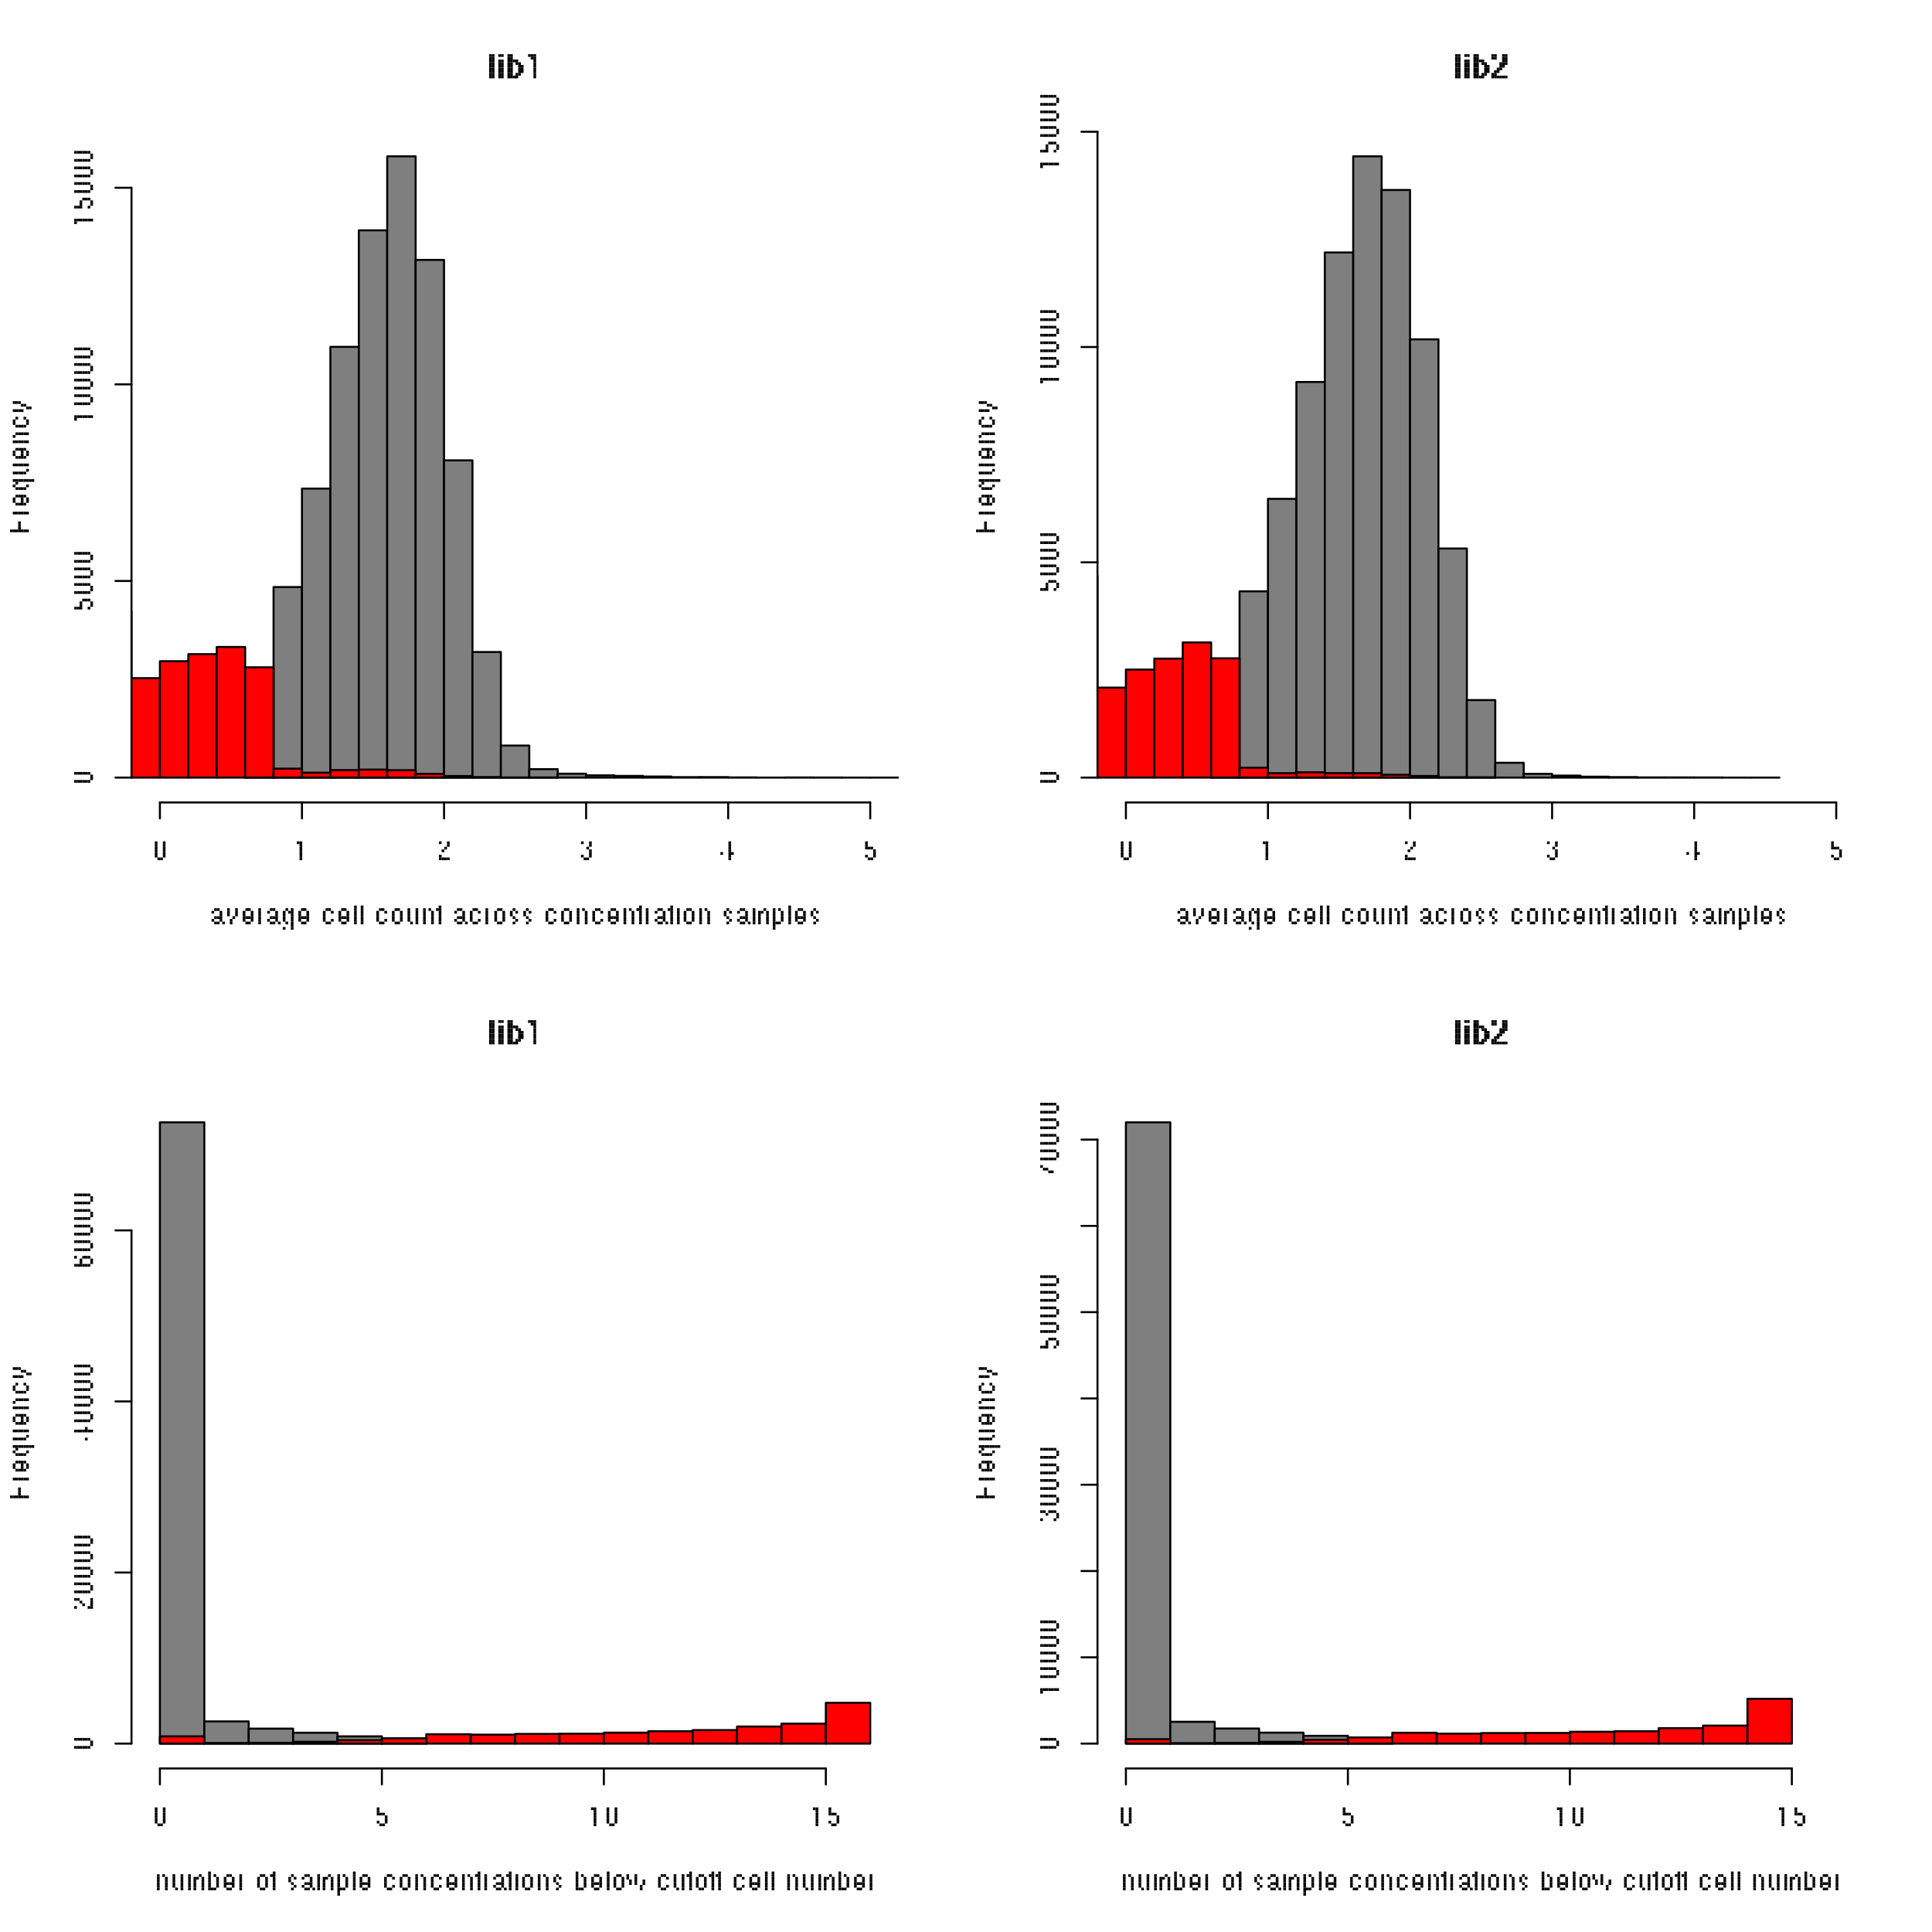 <?xml version="1.0" encoding="UTF-8"?>
<svg xmlns="http://www.w3.org/2000/svg" xmlns:xlink="http://www.w3.org/1999/xlink" width="720pt" height="720pt" viewBox="0 0 720 720" version="1.1">
<defs>
<g>
<symbol overflow="visible" id="glyph0-0">
<g transform="matrix(1,0,0,1,0,-10)">
<rect x="1" y="2" width="1" height="1"/>
<rect x="6" y="2" width="1" height="1"/>
<rect x="1" y="4" width="1" height="1"/>
<rect x="6" y="4" width="1" height="1"/>
<rect x="6" y="6" width="1" height="1"/>
<rect x="6" y="7" width="1" height="1"/>
<rect x="1" y="9" width="1" height="1"/>
<rect x="4" y="9" width="1" height="1"/>
<rect x="6" y="9" width="1" height="1"/>
</g>
</symbol>
<symbol overflow="visible" id="glyph0-1">
<g transform="matrix(1,0,0,1,0,-10)">
<rect x="1" y="1" width="1" height="1"/>
<rect x="2" y="1" width="1" height="1"/>
<rect x="1" y="2" width="1" height="1"/>
<rect x="2" y="2" width="1" height="1"/>
<rect x="1" y="3" width="1" height="1"/>
<rect x="2" y="3" width="1" height="1"/>
<rect x="1" y="4" width="1" height="1"/>
<rect x="2" y="4" width="1" height="1"/>
<rect x="1" y="5" width="1" height="1"/>
<rect x="2" y="5" width="1" height="1"/>
<rect x="1" y="6" width="1" height="1"/>
<rect x="2" y="6" width="1" height="1"/>
<rect x="1" y="7" width="1" height="1"/>
<rect x="2" y="7" width="1" height="1"/>
<rect x="1" y="8" width="1" height="1"/>
<rect x="2" y="8" width="1" height="1"/>
<rect x="1" y="9" width="1" height="1"/>
<rect x="2" y="9" width="1" height="1"/>
</g>
</symbol>
<symbol overflow="visible" id="glyph0-2">
<g transform="matrix(1,0,0,1,0,-10)">
<rect x="1" y="1" width="1" height="1"/>
<rect x="2" y="1" width="1" height="1"/>
<rect x="1" y="3" width="1" height="1"/>
<rect x="2" y="3" width="1" height="1"/>
<rect x="1" y="4" width="1" height="1"/>
<rect x="2" y="4" width="1" height="1"/>
<rect x="1" y="5" width="1" height="1"/>
<rect x="2" y="5" width="1" height="1"/>
<rect x="1" y="6" width="1" height="1"/>
<rect x="2" y="6" width="1" height="1"/>
<rect x="1" y="7" width="1" height="1"/>
<rect x="2" y="7" width="1" height="1"/>
<rect x="1" y="8" width="1" height="1"/>
<rect x="2" y="8" width="1" height="1"/>
<rect x="1" y="9" width="1" height="1"/>
<rect x="2" y="9" width="1" height="1"/>
</g>
</symbol>
<symbol overflow="visible" id="glyph0-3">
<g transform="matrix(1,0,0,1,0,-10)">
<rect x="1" y="1" width="1" height="1"/>
<rect x="2" y="1" width="1" height="1"/>
<rect x="1" y="2" width="1" height="1"/>
<rect x="2" y="2" width="1" height="1"/>
<rect x="1" y="3" width="1" height="1"/>
<rect x="2" y="3" width="1" height="1"/>
<rect x="3" y="3" width="1" height="1"/>
<rect x="4" y="3" width="1" height="1"/>
<rect x="1" y="4" width="1" height="1"/>
<rect x="2" y="4" width="1" height="1"/>
<rect x="4" y="4" width="1" height="1"/>
<rect x="5" y="4" width="1" height="1"/>
<rect x="1" y="5" width="1" height="1"/>
<rect x="2" y="5" width="1" height="1"/>
<rect x="5" y="5" width="1" height="1"/>
<rect x="6" y="5" width="1" height="1"/>
<rect x="1" y="6" width="1" height="1"/>
<rect x="2" y="6" width="1" height="1"/>
<rect x="5" y="6" width="1" height="1"/>
<rect x="6" y="6" width="1" height="1"/>
<rect x="1" y="7" width="1" height="1"/>
<rect x="2" y="7" width="1" height="1"/>
<rect x="5" y="7" width="1" height="1"/>
<rect x="6" y="7" width="1" height="1"/>
<rect x="1" y="8" width="1" height="1"/>
<rect x="2" y="8" width="1" height="1"/>
<rect x="4" y="8" width="1" height="1"/>
<rect x="5" y="8" width="1" height="1"/>
<rect x="1" y="9" width="1" height="1"/>
<rect x="2" y="9" width="1" height="1"/>
<rect x="3" y="9" width="1" height="1"/>
<rect x="4" y="9" width="1" height="1"/>
</g>
</symbol>
<symbol overflow="visible" id="glyph0-4">
<g transform="matrix(1,0,0,1,0,-10)">
<rect x="1" y="1" width="1" height="1"/>
<rect x="2" y="1" width="1" height="1"/>
<rect x="3" y="1" width="1" height="1"/>
<rect x="2" y="2" width="1" height="1"/>
<rect x="3" y="2" width="1" height="1"/>
<rect x="3" y="3" width="1" height="1"/>
<rect x="3" y="4" width="1" height="1"/>
<rect x="3" y="5" width="1" height="1"/>
<rect x="3" y="6" width="1" height="1"/>
<rect x="3" y="7" width="1" height="1"/>
<rect x="3" y="8" width="1" height="1"/>
<rect x="3" y="9" width="1" height="1"/>
</g>
</symbol>
<symbol overflow="visible" id="glyph0-5">
<g transform="matrix(1,0,0,1,0,-10)">
<rect x="0" y="1" width="1" height="1"/>
<rect x="1" y="1" width="1" height="1"/>
<rect x="4" y="1" width="1" height="1"/>
<rect x="5" y="1" width="1" height="1"/>
<rect x="0" y="2" width="1" height="1"/>
<rect x="1" y="2" width="1" height="1"/>
<rect x="4" y="2" width="1" height="1"/>
<rect x="5" y="2" width="1" height="1"/>
<rect x="4" y="3" width="1" height="1"/>
<rect x="5" y="3" width="1" height="1"/>
<rect x="3" y="4" width="1" height="1"/>
<rect x="4" y="4" width="1" height="1"/>
<rect x="5" y="4" width="1" height="1"/>
<rect x="3" y="5" width="1" height="1"/>
<rect x="4" y="5" width="1" height="1"/>
<rect x="2" y="6" width="1" height="1"/>
<rect x="3" y="6" width="1" height="1"/>
<rect x="1" y="7" width="1" height="1"/>
<rect x="2" y="7" width="1" height="1"/>
<rect x="0" y="8" width="1" height="1"/>
<rect x="1" y="8" width="1" height="1"/>
<rect x="0" y="9" width="1" height="1"/>
<rect x="1" y="9" width="1" height="1"/>
<rect x="2" y="9" width="1" height="1"/>
<rect x="3" y="9" width="1" height="1"/>
<rect x="4" y="9" width="1" height="1"/>
<rect x="5" y="9" width="1" height="1"/>
</g>
</symbol>
<symbol overflow="visible" id="glyph1-0">
<g transform="matrix(1,0,0,1,0,-8)">
<rect x="1" y="2" width="1" height="1"/>
<rect x="6" y="2" width="1" height="1"/>
<rect x="1" y="7" width="1" height="1"/>
<rect x="4" y="7" width="1" height="1"/>
<rect x="6" y="7" width="1" height="1"/>
</g>
</symbol>
<symbol overflow="visible" id="glyph1-1">
<g transform="matrix(1,0,0,1,0,-6)">
<rect x="2" y="0" width="1" height="1"/>
<rect x="3" y="0" width="1" height="1"/>
<rect x="1" y="1" width="1" height="1"/>
<rect x="4" y="1" width="1" height="1"/>
<rect x="4" y="2" width="1" height="1"/>
<rect x="2" y="3" width="1" height="1"/>
<rect x="3" y="3" width="1" height="1"/>
<rect x="4" y="3" width="1" height="1"/>
<rect x="1" y="4" width="1" height="1"/>
<rect x="4" y="4" width="1" height="1"/>
<rect x="2" y="5" width="1" height="1"/>
<rect x="3" y="5" width="1" height="1"/>
<rect x="5" y="5" width="1" height="1"/>
</g>
</symbol>
<symbol overflow="visible" id="glyph1-2">
<g transform="matrix(1,0,0,1,0,-6)">
<rect x="1" y="0" width="1" height="1"/>
<rect x="4" y="0" width="1" height="1"/>
<rect x="1" y="1" width="1" height="1"/>
<rect x="4" y="1" width="1" height="1"/>
<rect x="1" y="2" width="1" height="1"/>
<rect x="4" y="2" width="1" height="1"/>
<rect x="3" y="3" width="1" height="1"/>
<rect x="2" y="4" width="1" height="1"/>
<rect x="2" y="5" width="1" height="1"/>
</g>
</symbol>
<symbol overflow="visible" id="glyph1-3">
<g transform="matrix(1,0,0,1,0,-6)">
<rect x="2" y="0" width="1" height="1"/>
<rect x="3" y="0" width="1" height="1"/>
<rect x="1" y="1" width="1" height="1"/>
<rect x="4" y="1" width="1" height="1"/>
<rect x="1" y="2" width="1" height="1"/>
<rect x="4" y="2" width="1" height="1"/>
<rect x="1" y="3" width="1" height="1"/>
<rect x="2" y="3" width="1" height="1"/>
<rect x="3" y="3" width="1" height="1"/>
<rect x="4" y="3" width="1" height="1"/>
<rect x="1" y="4" width="1" height="1"/>
<rect x="4" y="4" width="1" height="1"/>
<rect x="2" y="5" width="1" height="1"/>
<rect x="3" y="5" width="1" height="1"/>
</g>
</symbol>
<symbol overflow="visible" id="glyph1-4">
<g transform="matrix(1,0,0,1,0,-6)">
<rect x="1" y="0" width="1" height="1"/>
<rect x="1" y="1" width="1" height="1"/>
<rect x="1" y="2" width="1" height="1"/>
<rect x="1" y="3" width="1" height="1"/>
<rect x="1" y="4" width="1" height="1"/>
<rect x="1" y="5" width="1" height="1"/>
</g>
</symbol>
<symbol overflow="visible" id="glyph1-5">
<g transform="matrix(1,0,0,1,0,-6)">
<rect x="2" y="0" width="1" height="1"/>
<rect x="4" y="0" width="1" height="1"/>
<rect x="1" y="1" width="1" height="1"/>
<rect x="3" y="1" width="1" height="1"/>
<rect x="4" y="1" width="1" height="1"/>
<rect x="1" y="2" width="1" height="1"/>
<rect x="4" y="2" width="1" height="1"/>
<rect x="1" y="3" width="1" height="1"/>
<rect x="4" y="3" width="1" height="1"/>
<rect x="1" y="4" width="1" height="1"/>
<rect x="4" y="4" width="1" height="1"/>
<rect x="2" y="5" width="1" height="1"/>
<rect x="4" y="5" width="1" height="1"/>
<rect x="4" y="6" width="1" height="1"/>
<rect x="1" y="7" width="1" height="1"/>
<rect x="4" y="7" width="1" height="1"/>
</g>
</symbol>
<symbol overflow="visible" id="glyph1-6">
<g transform="matrix(1,0,0,1,0,-1)">
</g>
</symbol>
<symbol overflow="visible" id="glyph1-7">
<g transform="matrix(1,0,0,1,0,-6)">
<rect x="2" y="0" width="1" height="1"/>
<rect x="3" y="0" width="1" height="1"/>
<rect x="1" y="1" width="1" height="1"/>
<rect x="4" y="1" width="1" height="1"/>
<rect x="1" y="2" width="1" height="1"/>
<rect x="1" y="3" width="1" height="1"/>
<rect x="1" y="4" width="1" height="1"/>
<rect x="4" y="4" width="1" height="1"/>
<rect x="2" y="5" width="1" height="1"/>
<rect x="3" y="5" width="1" height="1"/>
</g>
</symbol>
<symbol overflow="visible" id="glyph1-8">
<g transform="matrix(1,0,0,1,0,-8)">
<rect x="1" y="1" width="1" height="1"/>
<rect x="1" y="2" width="1" height="1"/>
<rect x="1" y="3" width="1" height="1"/>
<rect x="1" y="4" width="1" height="1"/>
<rect x="1" y="5" width="1" height="1"/>
<rect x="1" y="6" width="1" height="1"/>
<rect x="1" y="7" width="1" height="1"/>
</g>
</symbol>
<symbol overflow="visible" id="glyph1-9">
<g transform="matrix(1,0,0,1,0,-6)">
<rect x="2" y="0" width="1" height="1"/>
<rect x="3" y="0" width="1" height="1"/>
<rect x="1" y="1" width="1" height="1"/>
<rect x="4" y="1" width="1" height="1"/>
<rect x="1" y="2" width="1" height="1"/>
<rect x="4" y="2" width="1" height="1"/>
<rect x="1" y="3" width="1" height="1"/>
<rect x="4" y="3" width="1" height="1"/>
<rect x="1" y="4" width="1" height="1"/>
<rect x="4" y="4" width="1" height="1"/>
<rect x="2" y="5" width="1" height="1"/>
<rect x="3" y="5" width="1" height="1"/>
</g>
</symbol>
<symbol overflow="visible" id="glyph1-10">
<g transform="matrix(1,0,0,1,0,-6)">
<rect x="1" y="0" width="1" height="1"/>
<rect x="4" y="0" width="1" height="1"/>
<rect x="1" y="1" width="1" height="1"/>
<rect x="4" y="1" width="1" height="1"/>
<rect x="1" y="2" width="1" height="1"/>
<rect x="4" y="2" width="1" height="1"/>
<rect x="1" y="3" width="1" height="1"/>
<rect x="4" y="3" width="1" height="1"/>
<rect x="1" y="4" width="1" height="1"/>
<rect x="4" y="4" width="1" height="1"/>
<rect x="2" y="5" width="1" height="1"/>
<rect x="4" y="5" width="1" height="1"/>
</g>
</symbol>
<symbol overflow="visible" id="glyph1-11">
<g transform="matrix(1,0,0,1,0,-6)">
<rect x="1" y="0" width="1" height="1"/>
<rect x="3" y="0" width="1" height="1"/>
<rect x="1" y="1" width="1" height="1"/>
<rect x="4" y="1" width="1" height="1"/>
<rect x="1" y="2" width="1" height="1"/>
<rect x="4" y="2" width="1" height="1"/>
<rect x="1" y="3" width="1" height="1"/>
<rect x="4" y="3" width="1" height="1"/>
<rect x="1" y="4" width="1" height="1"/>
<rect x="4" y="4" width="1" height="1"/>
<rect x="1" y="5" width="1" height="1"/>
<rect x="4" y="5" width="1" height="1"/>
</g>
</symbol>
<symbol overflow="visible" id="glyph1-12">
<g transform="matrix(1,0,0,1,0,-8)">
<rect x="1" y="1" width="1" height="1"/>
<rect x="0" y="2" width="1" height="1"/>
<rect x="1" y="2" width="1" height="1"/>
<rect x="1" y="3" width="1" height="1"/>
<rect x="1" y="4" width="1" height="1"/>
<rect x="1" y="5" width="1" height="1"/>
<rect x="1" y="6" width="1" height="1"/>
<rect x="1" y="7" width="1" height="1"/>
</g>
</symbol>
<symbol overflow="visible" id="glyph1-13">
<g transform="matrix(1,0,0,1,0,-6)">
<rect x="2" y="0" width="1" height="1"/>
<rect x="1" y="1" width="1" height="1"/>
<rect x="3" y="1" width="1" height="1"/>
<rect x="1" y="2" width="1" height="1"/>
<rect x="2" y="3" width="1" height="1"/>
<rect x="3" y="4" width="1" height="1"/>
<rect x="2" y="5" width="1" height="1"/>
</g>
</symbol>
<symbol overflow="visible" id="glyph1-14">
<g transform="matrix(1,0,0,1,0,-8)">
<rect x="1" y="2" width="1" height="1"/>
<rect x="1" y="3" width="1" height="1"/>
<rect x="1" y="4" width="1" height="1"/>
<rect x="1" y="5" width="1" height="1"/>
<rect x="1" y="6" width="1" height="1"/>
<rect x="1" y="7" width="1" height="1"/>
</g>
</symbol>
<symbol overflow="visible" id="glyph1-15">
<g transform="matrix(1,0,0,1,0,-6)">
<rect x="1" y="0" width="1" height="1"/>
<rect x="5" y="0" width="1" height="1"/>
<rect x="1" y="1" width="1" height="1"/>
<rect x="3" y="1" width="1" height="1"/>
<rect x="4" y="1" width="1" height="1"/>
<rect x="6" y="1" width="1" height="1"/>
<rect x="1" y="2" width="1" height="1"/>
<rect x="3" y="2" width="1" height="1"/>
<rect x="6" y="2" width="1" height="1"/>
<rect x="1" y="3" width="1" height="1"/>
<rect x="3" y="3" width="1" height="1"/>
<rect x="6" y="3" width="1" height="1"/>
<rect x="1" y="4" width="1" height="1"/>
<rect x="3" y="4" width="1" height="1"/>
<rect x="6" y="4" width="1" height="1"/>
<rect x="1" y="5" width="1" height="1"/>
<rect x="3" y="5" width="1" height="1"/>
<rect x="6" y="5" width="1" height="1"/>
</g>
</symbol>
<symbol overflow="visible" id="glyph1-16">
<g transform="matrix(1,0,0,1,0,-6)">
<rect x="1" y="0" width="1" height="1"/>
<rect x="3" y="0" width="1" height="1"/>
<rect x="1" y="1" width="1" height="1"/>
<rect x="4" y="1" width="1" height="1"/>
<rect x="1" y="2" width="1" height="1"/>
<rect x="4" y="2" width="1" height="1"/>
<rect x="1" y="3" width="1" height="1"/>
<rect x="4" y="3" width="1" height="1"/>
<rect x="1" y="4" width="1" height="1"/>
<rect x="4" y="4" width="1" height="1"/>
<rect x="1" y="5" width="1" height="1"/>
<rect x="2" y="5" width="1" height="1"/>
<rect x="3" y="5" width="1" height="1"/>
<rect x="1" y="6" width="1" height="1"/>
<rect x="1" y="7" width="1" height="1"/>
</g>
</symbol>
<symbol overflow="visible" id="glyph1-17">
<g transform="matrix(1,0,0,1,0,-8)">
<rect x="1" y="1" width="1" height="1"/>
<rect x="4" y="1" width="1" height="1"/>
<rect x="1" y="2" width="1" height="1"/>
<rect x="4" y="2" width="1" height="1"/>
<rect x="1" y="3" width="1" height="1"/>
<rect x="4" y="3" width="1" height="1"/>
<rect x="1" y="4" width="1" height="1"/>
<rect x="4" y="4" width="1" height="1"/>
<rect x="1" y="5" width="1" height="1"/>
<rect x="4" y="5" width="1" height="1"/>
<rect x="1" y="6" width="1" height="1"/>
<rect x="4" y="6" width="1" height="1"/>
<rect x="2" y="7" width="1" height="1"/>
<rect x="3" y="7" width="1" height="1"/>
</g>
</symbol>
<symbol overflow="visible" id="glyph1-18">
<g transform="matrix(1,0,0,1,0,-8)">
<rect x="1" y="1" width="1" height="1"/>
<rect x="2" y="1" width="1" height="1"/>
<rect x="2" y="2" width="1" height="1"/>
<rect x="2" y="3" width="1" height="1"/>
<rect x="2" y="4" width="1" height="1"/>
<rect x="2" y="5" width="1" height="1"/>
<rect x="2" y="6" width="1" height="1"/>
<rect x="2" y="7" width="1" height="1"/>
</g>
</symbol>
<symbol overflow="visible" id="glyph1-19">
<g transform="matrix(1,0,0,1,0,-8)">
<rect x="1" y="1" width="1" height="1"/>
<rect x="4" y="1" width="1" height="1"/>
<rect x="4" y="2" width="1" height="1"/>
<rect x="3" y="3" width="1" height="1"/>
<rect x="2" y="4" width="1" height="1"/>
<rect x="1" y="6" width="1" height="1"/>
<rect x="1" y="7" width="1" height="1"/>
<rect x="2" y="7" width="1" height="1"/>
<rect x="3" y="7" width="1" height="1"/>
<rect x="4" y="7" width="1" height="1"/>
</g>
</symbol>
<symbol overflow="visible" id="glyph1-20">
<g transform="matrix(1,0,0,1,0,-8)">
<rect x="1" y="1" width="1" height="1"/>
<rect x="4" y="1" width="1" height="1"/>
<rect x="4" y="2" width="1" height="1"/>
<rect x="3" y="3" width="1" height="1"/>
<rect x="4" y="4" width="1" height="1"/>
<rect x="4" y="5" width="1" height="1"/>
<rect x="1" y="6" width="1" height="1"/>
<rect x="4" y="6" width="1" height="1"/>
<rect x="2" y="7" width="1" height="1"/>
<rect x="3" y="7" width="1" height="1"/>
</g>
</symbol>
<symbol overflow="visible" id="glyph1-21">
<g transform="matrix(1,0,0,1,0,-8)">
<rect x="3" y="1" width="1" height="1"/>
<rect x="3" y="2" width="1" height="1"/>
<rect x="3" y="3" width="1" height="1"/>
<rect x="3" y="4" width="1" height="1"/>
<rect x="0" y="5" width="1" height="1"/>
<rect x="3" y="5" width="1" height="1"/>
<rect x="4" y="5" width="1" height="1"/>
<rect x="3" y="6" width="1" height="1"/>
<rect x="3" y="7" width="1" height="1"/>
</g>
</symbol>
<symbol overflow="visible" id="glyph1-22">
<g transform="matrix(1,0,0,1,0,-8)">
<rect x="1" y="1" width="1" height="1"/>
<rect x="1" y="2" width="1" height="1"/>
<rect x="1" y="3" width="1" height="1"/>
<rect x="2" y="3" width="1" height="1"/>
<rect x="3" y="3" width="1" height="1"/>
<rect x="4" y="4" width="1" height="1"/>
<rect x="4" y="5" width="1" height="1"/>
<rect x="1" y="6" width="1" height="1"/>
<rect x="4" y="6" width="1" height="1"/>
<rect x="2" y="7" width="1" height="1"/>
<rect x="3" y="7" width="1" height="1"/>
</g>
</symbol>
<symbol overflow="visible" id="glyph1-23">
<g transform="matrix(1,0,0,1,0,-8)">
<rect x="1" y="1" width="1" height="1"/>
<rect x="1" y="2" width="1" height="1"/>
<rect x="3" y="2" width="1" height="1"/>
<rect x="1" y="3" width="1" height="1"/>
<rect x="4" y="3" width="1" height="1"/>
<rect x="1" y="4" width="1" height="1"/>
<rect x="4" y="4" width="1" height="1"/>
<rect x="1" y="5" width="1" height="1"/>
<rect x="4" y="5" width="1" height="1"/>
<rect x="1" y="6" width="1" height="1"/>
<rect x="4" y="6" width="1" height="1"/>
<rect x="1" y="7" width="1" height="1"/>
<rect x="2" y="7" width="1" height="1"/>
<rect x="3" y="7" width="1" height="1"/>
</g>
</symbol>
<symbol overflow="visible" id="glyph1-24">
<g transform="matrix(1,0,0,1,0,-8)">
<rect x="1" y="1" width="1" height="1"/>
<rect x="0" y="2" width="1" height="1"/>
<rect x="1" y="2" width="1" height="1"/>
<rect x="1" y="3" width="1" height="1"/>
<rect x="1" y="4" width="1" height="1"/>
<rect x="1" y="5" width="1" height="1"/>
<rect x="1" y="6" width="1" height="1"/>
<rect x="1" y="7" width="1" height="1"/>
</g>
</symbol>
<symbol overflow="visible" id="glyph1-25">
<g transform="matrix(1,0,0,1,0,-6)">
<rect x="0" y="0" width="1" height="1"/>
<rect x="3" y="0" width="1" height="1"/>
<rect x="0" y="1" width="1" height="1"/>
<rect x="3" y="1" width="1" height="1"/>
<rect x="1" y="2" width="1" height="1"/>
<rect x="3" y="2" width="1" height="1"/>
<rect x="6" y="2" width="1" height="1"/>
<rect x="1" y="3" width="1" height="1"/>
<rect x="3" y="3" width="1" height="1"/>
<rect x="6" y="3" width="1" height="1"/>
<rect x="5" y="4" width="1" height="1"/>
<rect x="5" y="5" width="1" height="1"/>
</g>
</symbol>
<symbol overflow="visible" id="glyph2-0">
<g transform="matrix(1,0,0,1,-8,-7)">
<rect x="2" y="0" width="1" height="1"/>
<rect x="7" y="0" width="1" height="1"/>
<rect x="7" y="2" width="1" height="1"/>
<rect x="2" y="5" width="1" height="1"/>
<rect x="7" y="5" width="1" height="1"/>
</g>
</symbol>
<symbol overflow="visible" id="glyph2-1">
<g transform="matrix(1,0,0,1,-8,-6)">
<rect x="4" y="1" width="1" height="1"/>
<rect x="4" y="2" width="1" height="1"/>
<rect x="4" y="3" width="1" height="1"/>
<rect x="1" y="4" width="1" height="1"/>
<rect x="2" y="4" width="1" height="1"/>
<rect x="3" y="4" width="1" height="1"/>
<rect x="4" y="4" width="1" height="1"/>
<rect x="5" y="4" width="1" height="1"/>
<rect x="6" y="4" width="1" height="1"/>
<rect x="7" y="4" width="1" height="1"/>
</g>
</symbol>
<symbol overflow="visible" id="glyph2-2">
<g transform="matrix(1,0,0,1,-6,-4)">
<rect x="0" y="2" width="1" height="1"/>
<rect x="1" y="2" width="1" height="1"/>
<rect x="2" y="2" width="1" height="1"/>
<rect x="3" y="2" width="1" height="1"/>
<rect x="4" y="2" width="1" height="1"/>
<rect x="5" y="2" width="1" height="1"/>
</g>
</symbol>
<symbol overflow="visible" id="glyph2-3">
<g transform="matrix(1,0,0,1,-6,-5)">
<rect x="1" y="0" width="1" height="1"/>
<rect x="2" y="0" width="1" height="1"/>
<rect x="3" y="0" width="1" height="1"/>
<rect x="4" y="0" width="1" height="1"/>
<rect x="0" y="1" width="1" height="1"/>
<rect x="3" y="1" width="1" height="1"/>
<rect x="5" y="1" width="1" height="1"/>
<rect x="0" y="2" width="1" height="1"/>
<rect x="3" y="2" width="1" height="1"/>
<rect x="5" y="2" width="1" height="1"/>
<rect x="1" y="3" width="1" height="1"/>
<rect x="2" y="3" width="1" height="1"/>
<rect x="3" y="3" width="1" height="1"/>
<rect x="4" y="3" width="1" height="1"/>
</g>
</symbol>
<symbol overflow="visible" id="glyph2-4">
<g transform="matrix(1,0,0,1,-6,-5)">
<rect x="0" y="0" width="1" height="1"/>
<rect x="1" y="0" width="1" height="1"/>
<rect x="2" y="0" width="1" height="1"/>
<rect x="3" y="0" width="1" height="1"/>
<rect x="4" y="0" width="1" height="1"/>
<rect x="5" y="0" width="1" height="1"/>
<rect x="6" y="0" width="1" height="1"/>
<rect x="7" y="0" width="1" height="1"/>
<rect x="1" y="1" width="1" height="1"/>
<rect x="0" y="2" width="1" height="1"/>
<rect x="5" y="2" width="1" height="1"/>
<rect x="1" y="3" width="1" height="1"/>
<rect x="2" y="3" width="1" height="1"/>
<rect x="3" y="3" width="1" height="1"/>
<rect x="4" y="3" width="1" height="1"/>
</g>
</symbol>
<symbol overflow="visible" id="glyph2-5">
<g transform="matrix(1,0,0,1,-6,-5)">
<rect x="0" y="0" width="1" height="1"/>
<rect x="1" y="0" width="1" height="1"/>
<rect x="2" y="0" width="1" height="1"/>
<rect x="3" y="0" width="1" height="1"/>
<rect x="4" y="0" width="1" height="1"/>
<rect x="5" y="0" width="1" height="1"/>
<rect x="5" y="2" width="1" height="1"/>
<rect x="0" y="3" width="1" height="1"/>
<rect x="1" y="3" width="1" height="1"/>
<rect x="2" y="3" width="1" height="1"/>
<rect x="3" y="3" width="1" height="1"/>
<rect x="4" y="3" width="1" height="1"/>
</g>
</symbol>
<symbol overflow="visible" id="glyph2-6">
<g transform="matrix(1,0,0,1,-6,-5)">
<rect x="1" y="0" width="1" height="1"/>
<rect x="2" y="0" width="1" height="1"/>
<rect x="3" y="0" width="1" height="1"/>
<rect x="4" y="0" width="1" height="1"/>
<rect x="5" y="0" width="1" height="1"/>
<rect x="0" y="1" width="1" height="1"/>
<rect x="0" y="3" width="1" height="1"/>
<rect x="1" y="3" width="1" height="1"/>
<rect x="2" y="3" width="1" height="1"/>
<rect x="3" y="3" width="1" height="1"/>
<rect x="4" y="3" width="1" height="1"/>
<rect x="5" y="3" width="1" height="1"/>
</g>
</symbol>
<symbol overflow="visible" id="glyph2-7">
<g transform="matrix(1,0,0,1,-6,-5)">
<rect x="1" y="0" width="1" height="1"/>
<rect x="4" y="0" width="1" height="1"/>
<rect x="0" y="1" width="1" height="1"/>
<rect x="5" y="1" width="1" height="1"/>
<rect x="0" y="2" width="1" height="1"/>
<rect x="5" y="2" width="1" height="1"/>
<rect x="1" y="3" width="1" height="1"/>
<rect x="2" y="3" width="1" height="1"/>
<rect x="3" y="3" width="1" height="1"/>
<rect x="4" y="3" width="1" height="1"/>
</g>
</symbol>
<symbol overflow="visible" id="glyph2-8">
<g transform="matrix(1,0,0,1,-6,-5)">
<rect x="0" y="0" width="1" height="1"/>
<rect x="1" y="0" width="1" height="1"/>
<rect x="2" y="0" width="1" height="1"/>
<rect x="3" y="1" width="1" height="1"/>
<rect x="4" y="1" width="1" height="1"/>
<rect x="5" y="2" width="1" height="1"/>
<rect x="6" y="2" width="1" height="1"/>
<rect x="0" y="3" width="1" height="1"/>
<rect x="1" y="3" width="1" height="1"/>
<rect x="2" y="3" width="1" height="1"/>
<rect x="3" y="3" width="1" height="1"/>
</g>
</symbol>
<symbol overflow="visible" id="glyph2-9">
<g transform="matrix(1,0,0,1,-8,-5)">
<rect x="1" y="0" width="1" height="1"/>
<rect x="2" y="0" width="1" height="1"/>
<rect x="3" y="0" width="1" height="1"/>
<rect x="4" y="0" width="1" height="1"/>
<rect x="5" y="0" width="1" height="1"/>
<rect x="6" y="0" width="1" height="1"/>
<rect x="7" y="1" width="1" height="1"/>
<rect x="7" y="2" width="1" height="1"/>
<rect x="1" y="3" width="1" height="1"/>
<rect x="2" y="3" width="1" height="1"/>
<rect x="3" y="3" width="1" height="1"/>
<rect x="4" y="3" width="1" height="1"/>
<rect x="5" y="3" width="1" height="1"/>
<rect x="6" y="3" width="1" height="1"/>
</g>
</symbol>
<symbol overflow="visible" id="glyph2-10">
<g transform="matrix(1,0,0,1,-8,-5)">
<rect x="4" y="0" width="1" height="1"/>
<rect x="5" y="0" width="1" height="1"/>
<rect x="6" y="0" width="1" height="1"/>
<rect x="3" y="1" width="1" height="1"/>
<rect x="7" y="1" width="1" height="1"/>
<rect x="3" y="2" width="1" height="1"/>
<rect x="7" y="2" width="1" height="1"/>
<rect x="1" y="3" width="1" height="1"/>
<rect x="2" y="3" width="1" height="1"/>
<rect x="3" y="3" width="1" height="1"/>
<rect x="6" y="3" width="1" height="1"/>
</g>
</symbol>
<symbol overflow="visible" id="glyph2-11">
<g transform="matrix(1,0,0,1,-8,-4)">
<rect x="1" y="1" width="1" height="1"/>
<rect x="2" y="1" width="1" height="1"/>
<rect x="3" y="1" width="1" height="1"/>
<rect x="4" y="1" width="1" height="1"/>
<rect x="5" y="1" width="1" height="1"/>
<rect x="6" y="1" width="1" height="1"/>
<rect x="7" y="1" width="1" height="1"/>
<rect x="1" y="2" width="1" height="1"/>
</g>
</symbol>
<symbol overflow="visible" id="glyph2-12">
<g transform="matrix(1,0,0,1,-8,-5)">
<rect x="1" y="0" width="1" height="1"/>
<rect x="2" y="0" width="1" height="1"/>
<rect x="7" y="0" width="1" height="1"/>
<rect x="3" y="1" width="1" height="1"/>
<rect x="7" y="1" width="1" height="1"/>
<rect x="4" y="2" width="1" height="1"/>
<rect x="7" y="2" width="1" height="1"/>
<rect x="1" y="3" width="1" height="1"/>
<rect x="6" y="3" width="1" height="1"/>
<rect x="7" y="3" width="1" height="1"/>
</g>
</symbol>
<symbol overflow="visible" id="glyph2-13">
<g transform="matrix(1,0,0,1,-8,-5)">
<rect x="5" y="0" width="1" height="1"/>
<rect x="1" y="1" width="1" height="1"/>
<rect x="2" y="1" width="1" height="1"/>
<rect x="3" y="1" width="1" height="1"/>
<rect x="4" y="1" width="1" height="1"/>
<rect x="5" y="1" width="1" height="1"/>
<rect x="6" y="1" width="1" height="1"/>
<rect x="7" y="1" width="1" height="1"/>
<rect x="5" y="4" width="1" height="1"/>
</g>
</symbol>
<symbol overflow="visible" id="glyph2-14">
<g transform="matrix(1,0,0,1,-8,-5)">
<rect x="1" y="0" width="1" height="1"/>
<rect x="4" y="0" width="1" height="1"/>
<rect x="5" y="0" width="1" height="1"/>
<rect x="6" y="0" width="1" height="1"/>
<rect x="3" y="1" width="1" height="1"/>
<rect x="7" y="1" width="1" height="1"/>
<rect x="3" y="2" width="1" height="1"/>
<rect x="7" y="2" width="1" height="1"/>
<rect x="1" y="3" width="1" height="1"/>
<rect x="2" y="3" width="1" height="1"/>
<rect x="3" y="3" width="1" height="1"/>
<rect x="4" y="3" width="1" height="1"/>
<rect x="5" y="3" width="1" height="1"/>
<rect x="6" y="3" width="1" height="1"/>
</g>
</symbol>
<symbol overflow="visible" id="glyph2-15">
<g transform="matrix(1,0,0,1,-8,-5)">
<rect x="1" y="0" width="1" height="1"/>
<rect x="2" y="0" width="1" height="1"/>
<rect x="4" y="0" width="1" height="1"/>
<rect x="5" y="0" width="1" height="1"/>
<rect x="6" y="0" width="1" height="1"/>
<rect x="3" y="1" width="1" height="1"/>
<rect x="7" y="1" width="1" height="1"/>
<rect x="7" y="2" width="1" height="1"/>
<rect x="1" y="3" width="1" height="1"/>
<rect x="6" y="3" width="1" height="1"/>
</g>
</symbol>
<symbol overflow="visible" id="glyph2-16">
<g transform="matrix(1,0,0,1,-8,-5)">
<rect x="1" y="0" width="1" height="1"/>
<rect x="2" y="1" width="1" height="1"/>
<rect x="3" y="1" width="1" height="1"/>
<rect x="4" y="2" width="1" height="1"/>
<rect x="5" y="2" width="1" height="1"/>
</g>
</symbol>
</g>
<clipPath id="clip1">
  <path d="M 324 289 L 334.902 289 L 334.902 290 L 324 290 Z M 324 289 "/>
</clipPath>
<clipPath id="clip2">
  <path d="M 323 289 L 334.902 289 L 334.902 291 L 323 291 Z M 323 289 "/>
</clipPath>
<clipPath id="clip3">
  <path d="M 49.004 227 L 50 227 L 50 290 L 49.004 290 Z M 49.004 227 "/>
</clipPath>
<clipPath id="clip4">
  <path d="M 49.004 227 L 50 227 L 50 291 L 49.004 291 Z M 49.004 227 "/>
</clipPath>
<clipPath id="clip5">
  <path d="M 49.004 252 L 60 252 L 60 290 L 49.004 290 Z M 49.004 252 "/>
</clipPath>
<clipPath id="clip6">
  <path d="M 49.004 252 L 60 252 L 60 291 L 49.004 291 Z M 49.004 252 "/>
</clipPath>
<clipPath id="clip7">
  <path d="M 409.004 214 L 410 214 L 410 290 L 409.004 290 Z M 409.004 214 "/>
</clipPath>
<clipPath id="clip8">
  <path d="M 409.004 214 L 410 214 L 410 291 L 409.004 291 Z M 409.004 214 "/>
</clipPath>
<clipPath id="clip9">
  <path d="M 409.004 256 L 420 256 L 420 290 L 409.004 290 Z M 409.004 256 "/>
</clipPath>
<clipPath id="clip10">
  <path d="M 409.004 255 L 420 255 L 420 291 L 409.004 291 Z M 409.004 255 "/>
</clipPath>
</defs>
<g id="surface297">
<rect x="0" y="0" width="720" height="720" style="fill:rgb(100%,100%,100%);fill-opacity:1;stroke:none;"/>
<g style="fill:rgb(0%,0%,0%);fill-opacity:1;">
  <use xlink:href="#glyph0-1" x="181.281" y="29.195"/>
  <use xlink:href="#glyph0-2" x="184.696" y="29.195"/>
  <use xlink:href="#glyph0-3" x="188.111" y="29.195"/>
  <use xlink:href="#glyph0-4" x="195.794" y="29.195"/>
</g>
<g style="fill:rgb(0%,0%,0%);fill-opacity:1;">
  <use xlink:href="#glyph1-1" x="77.828" y="344.461"/>
  <use xlink:href="#glyph1-2" x="83.638" y="344.461"/>
  <use xlink:href="#glyph1-3" x="89.448" y="344.461"/>
  <use xlink:href="#glyph1-4" x="95.258" y="344.461"/>
  <use xlink:href="#glyph1-1" x="98.578" y="344.461"/>
  <use xlink:href="#glyph1-5" x="104.388" y="344.461"/>
  <use xlink:href="#glyph1-3" x="110.198" y="344.461"/>
  <use xlink:href="#glyph1-6" x="116.008" y="344.461"/>
  <use xlink:href="#glyph1-7" x="119.328" y="344.461"/>
  <use xlink:href="#glyph1-3" x="125.138" y="344.461"/>
  <use xlink:href="#glyph1-8" x="130.948" y="344.461"/>
  <use xlink:href="#glyph1-8" x="133.438" y="344.461"/>
  <use xlink:href="#glyph1-6" x="135.928" y="344.461"/>
  <use xlink:href="#glyph1-7" x="139.248" y="344.461"/>
  <use xlink:href="#glyph1-9" x="145.058" y="344.461"/>
  <use xlink:href="#glyph1-10" x="150.868" y="344.461"/>
  <use xlink:href="#glyph1-11" x="156.678" y="344.461"/>
  <use xlink:href="#glyph1-12" x="162.488" y="344.461"/>
  <use xlink:href="#glyph1-6" x="164.978" y="344.461"/>
  <use xlink:href="#glyph1-1" x="168.298" y="344.461"/>
  <use xlink:href="#glyph1-7" x="174.108" y="344.461"/>
  <use xlink:href="#glyph1-4" x="179.918" y="344.461"/>
  <use xlink:href="#glyph1-9" x="183.238" y="344.461"/>
  <use xlink:href="#glyph1-13" x="189.048" y="344.461"/>
  <use xlink:href="#glyph1-13" x="194.028" y="344.461"/>
  <use xlink:href="#glyph1-6" x="199.008" y="344.461"/>
  <use xlink:href="#glyph1-7" x="202.328" y="344.461"/>
  <use xlink:href="#glyph1-9" x="208.138" y="344.461"/>
  <use xlink:href="#glyph1-11" x="213.948" y="344.461"/>
  <use xlink:href="#glyph1-7" x="219.758" y="344.461"/>
  <use xlink:href="#glyph1-3" x="225.568" y="344.461"/>
  <use xlink:href="#glyph1-11" x="231.378" y="344.461"/>
  <use xlink:href="#glyph1-12" x="237.188" y="344.461"/>
  <use xlink:href="#glyph1-4" x="239.678" y="344.461"/>
  <use xlink:href="#glyph1-1" x="242.998" y="344.461"/>
  <use xlink:href="#glyph1-12" x="248.808" y="344.461"/>
  <use xlink:href="#glyph1-14" x="251.298" y="344.461"/>
  <use xlink:href="#glyph1-9" x="253.788" y="344.461"/>
  <use xlink:href="#glyph1-11" x="259.598" y="344.461"/>
  <use xlink:href="#glyph1-6" x="265.408" y="344.461"/>
  <use xlink:href="#glyph1-13" x="268.728" y="344.461"/>
  <use xlink:href="#glyph1-1" x="273.708" y="344.461"/>
  <use xlink:href="#glyph1-15" x="279.518" y="344.461"/>
  <use xlink:href="#glyph1-16" x="286.988" y="344.461"/>
  <use xlink:href="#glyph1-8" x="292.798" y="344.461"/>
  <use xlink:href="#glyph1-3" x="295.288" y="344.461"/>
  <use xlink:href="#glyph1-13" x="301.098" y="344.461"/>
</g>
<g style="fill:rgb(0%,0%,0%);fill-opacity:1;">
  <use xlink:href="#glyph2-1" x="10.758" y="199.34"/>
  <use xlink:href="#glyph2-2" x="10.758" y="192.7"/>
  <use xlink:href="#glyph2-3" x="10.758" y="189.38"/>
  <use xlink:href="#glyph2-4" x="10.758" y="183.57"/>
  <use xlink:href="#glyph2-5" x="10.758" y="177.76"/>
  <use xlink:href="#glyph2-3" x="10.758" y="171.95"/>
  <use xlink:href="#glyph2-6" x="10.758" y="166.14"/>
  <use xlink:href="#glyph2-7" x="10.758" y="160.33"/>
  <use xlink:href="#glyph2-8" x="10.758" y="154.52"/>
</g>
<path style="fill:none;stroke-width:0.75;stroke-linecap:round;stroke-linejoin:round;stroke:rgb(0%,0%,0%);stroke-opacity:1;stroke-miterlimit:10;" d="M 59.594 299.043 L 324.312 299.043 "/>
<path style="fill:none;stroke-width:0.75;stroke-linecap:round;stroke-linejoin:round;stroke:rgb(0%,0%,0%);stroke-opacity:1;stroke-miterlimit:10;" d="M 59.594 299.043 L 59.594 305.02 "/>
<path style="fill:none;stroke-width:0.75;stroke-linecap:round;stroke-linejoin:round;stroke:rgb(0%,0%,0%);stroke-opacity:1;stroke-miterlimit:10;" d="M 112.535 299.043 L 112.535 305.02 "/>
<path style="fill:none;stroke-width:0.75;stroke-linecap:round;stroke-linejoin:round;stroke:rgb(0%,0%,0%);stroke-opacity:1;stroke-miterlimit:10;" d="M 165.48 299.043 L 165.48 305.02 "/>
<path style="fill:none;stroke-width:0.75;stroke-linecap:round;stroke-linejoin:round;stroke:rgb(0%,0%,0%);stroke-opacity:1;stroke-miterlimit:10;" d="M 218.426 299.043 L 218.426 305.02 "/>
<path style="fill:none;stroke-width:0.75;stroke-linecap:round;stroke-linejoin:round;stroke:rgb(0%,0%,0%);stroke-opacity:1;stroke-miterlimit:10;" d="M 271.367 299.043 L 271.367 305.02 "/>
<path style="fill:none;stroke-width:0.75;stroke-linecap:round;stroke-linejoin:round;stroke:rgb(0%,0%,0%);stroke-opacity:1;stroke-miterlimit:10;" d="M 324.312 299.043 L 324.312 305.02 "/>
<g style="fill:rgb(0%,0%,0%);fill-opacity:1;">
  <use xlink:href="#glyph1-17" x="56.688" y="320.559"/>
</g>
<g style="fill:rgb(0%,0%,0%);fill-opacity:1;">
  <use xlink:href="#glyph1-18" x="109.629" y="320.559"/>
</g>
<g style="fill:rgb(0%,0%,0%);fill-opacity:1;">
  <use xlink:href="#glyph1-19" x="162.574" y="320.559"/>
</g>
<g style="fill:rgb(0%,0%,0%);fill-opacity:1;">
  <use xlink:href="#glyph1-20" x="215.52" y="320.559"/>
</g>
<g style="fill:rgb(0%,0%,0%);fill-opacity:1;">
  <use xlink:href="#glyph1-21" x="268.461" y="320.559"/>
</g>
<g style="fill:rgb(0%,0%,0%);fill-opacity:1;">
  <use xlink:href="#glyph1-22" x="321.406" y="320.559"/>
</g>
<path style="fill:none;stroke-width:0.75;stroke-linecap:round;stroke-linejoin:round;stroke:rgb(0%,0%,0%);stroke-opacity:1;stroke-miterlimit:10;" d="M 49.004 289.785 L 49.004 69.973 "/>
<path style="fill:none;stroke-width:0.75;stroke-linecap:round;stroke-linejoin:round;stroke:rgb(0%,0%,0%);stroke-opacity:1;stroke-miterlimit:10;" d="M 49.004 289.785 L 43.027 289.785 "/>
<path style="fill:none;stroke-width:0.75;stroke-linecap:round;stroke-linejoin:round;stroke:rgb(0%,0%,0%);stroke-opacity:1;stroke-miterlimit:10;" d="M 49.004 216.512 L 43.027 216.512 "/>
<path style="fill:none;stroke-width:0.75;stroke-linecap:round;stroke-linejoin:round;stroke:rgb(0%,0%,0%);stroke-opacity:1;stroke-miterlimit:10;" d="M 49.004 143.242 L 43.027 143.242 "/>
<path style="fill:none;stroke-width:0.75;stroke-linecap:round;stroke-linejoin:round;stroke:rgb(0%,0%,0%);stroke-opacity:1;stroke-miterlimit:10;" d="M 49.004 69.973 L 43.027 69.973 "/>
<g style="fill:rgb(0%,0%,0%);fill-opacity:1;">
  <use xlink:href="#glyph2-9" x="34.66" y="292.691"/>
</g>
<g style="fill:rgb(0%,0%,0%);fill-opacity:1;">
  <use xlink:href="#glyph2-10" x="34.66" y="228.133"/>
  <use xlink:href="#glyph2-9" x="34.66" y="222.323"/>
  <use xlink:href="#glyph2-9" x="34.66" y="216.513"/>
  <use xlink:href="#glyph2-9" x="34.66" y="210.703"/>
</g>
<g style="fill:rgb(0%,0%,0%);fill-opacity:1;">
  <use xlink:href="#glyph2-11" x="34.66" y="157.766"/>
  <use xlink:href="#glyph2-9" x="34.66" y="151.956"/>
  <use xlink:href="#glyph2-9" x="34.66" y="146.146"/>
  <use xlink:href="#glyph2-9" x="34.66" y="140.336"/>
  <use xlink:href="#glyph2-9" x="34.66" y="134.526"/>
</g>
<g style="fill:rgb(0%,0%,0%);fill-opacity:1;">
  <use xlink:href="#glyph2-11" x="34.66" y="84.496"/>
  <use xlink:href="#glyph2-10" x="34.66" y="78.686"/>
  <use xlink:href="#glyph2-9" x="34.66" y="72.876"/>
  <use xlink:href="#glyph2-9" x="34.66" y="67.066"/>
  <use xlink:href="#glyph2-9" x="34.66" y="61.256"/>
</g>
<path style="fill-rule:nonzero;fill:rgb(49.804%,49.804%,49.804%);fill-opacity:1;stroke-width:0.75;stroke-linecap:round;stroke-linejoin:round;stroke:rgb(0%,0%,0%);stroke-opacity:1;stroke-miterlimit:10;" d="M 91.359 289.785 L 101.949 289.785 L 101.949 275.117 L 91.359 275.117 Z M 91.359 289.785 "/>
<path style="fill-rule:nonzero;fill:rgb(49.804%,49.804%,49.804%);fill-opacity:1;stroke-width:0.75;stroke-linecap:round;stroke-linejoin:round;stroke:rgb(0%,0%,0%);stroke-opacity:1;stroke-miterlimit:10;" d="M 101.945 289.785 L 112.535 289.785 L 112.535 218.77 L 101.945 218.77 Z M 101.945 289.785 "/>
<path style="fill-rule:nonzero;fill:rgb(49.804%,49.804%,49.804%);fill-opacity:1;stroke-width:0.75;stroke-linecap:round;stroke-linejoin:round;stroke:rgb(0%,0%,0%);stroke-opacity:1;stroke-miterlimit:10;" d="M 112.535 289.785 L 123.125 289.785 L 123.125 182.078 L 112.535 182.078 Z M 112.535 289.785 "/>
<path style="fill-rule:nonzero;fill:rgb(49.804%,49.804%,49.804%);fill-opacity:1;stroke-width:0.75;stroke-linecap:round;stroke-linejoin:round;stroke:rgb(0%,0%,0%);stroke-opacity:1;stroke-miterlimit:10;" d="M 123.125 289.785 L 133.715 289.785 L 133.715 129.266 L 123.125 129.266 Z M 123.125 289.785 "/>
<path style="fill-rule:nonzero;fill:rgb(49.804%,49.804%,49.804%);fill-opacity:1;stroke-width:0.75;stroke-linecap:round;stroke-linejoin:round;stroke:rgb(0%,0%,0%);stroke-opacity:1;stroke-miterlimit:10;" d="M 133.715 289.785 L 144.305 289.785 L 144.305 85.828 L 133.715 85.828 Z M 133.715 289.785 "/>
<path style="fill-rule:nonzero;fill:rgb(49.804%,49.804%,49.804%);fill-opacity:1;stroke-width:0.75;stroke-linecap:round;stroke-linejoin:round;stroke:rgb(0%,0%,0%);stroke-opacity:1;stroke-miterlimit:10;" d="M 144.301 289.785 L 154.891 289.785 L 154.891 58.266 L 144.301 58.266 Z M 144.301 289.785 "/>
<path style="fill-rule:nonzero;fill:rgb(49.804%,49.804%,49.804%);fill-opacity:1;stroke-width:0.75;stroke-linecap:round;stroke-linejoin:round;stroke:rgb(0%,0%,0%);stroke-opacity:1;stroke-miterlimit:10;" d="M 154.891 289.785 L 165.48 289.785 L 165.48 96.848 L 154.891 96.848 Z M 154.891 289.785 "/>
<path style="fill-rule:nonzero;fill:rgb(49.804%,49.804%,49.804%);fill-opacity:1;stroke-width:0.75;stroke-linecap:round;stroke-linejoin:round;stroke:rgb(0%,0%,0%);stroke-opacity:1;stroke-miterlimit:10;" d="M 165.48 289.785 L 176.07 289.785 L 176.07 171.57 L 165.48 171.57 Z M 165.48 289.785 "/>
<path style="fill-rule:nonzero;fill:rgb(49.804%,49.804%,49.804%);fill-opacity:1;stroke-width:0.75;stroke-linecap:round;stroke-linejoin:round;stroke:rgb(0%,0%,0%);stroke-opacity:1;stroke-miterlimit:10;" d="M 176.07 289.785 L 186.66 289.785 L 186.66 242.98 L 176.07 242.98 Z M 176.07 289.785 "/>
<path style="fill-rule:nonzero;fill:rgb(49.804%,49.804%,49.804%);fill-opacity:1;stroke-width:0.75;stroke-linecap:round;stroke-linejoin:round;stroke:rgb(0%,0%,0%);stroke-opacity:1;stroke-miterlimit:10;" d="M 186.656 289.785 L 197.246 289.785 L 197.246 277.844 L 186.656 277.844 Z M 186.656 289.785 "/>
<path style="fill-rule:nonzero;fill:rgb(49.804%,49.804%,49.804%);fill-opacity:1;stroke-width:0.75;stroke-linecap:round;stroke-linejoin:round;stroke:rgb(0%,0%,0%);stroke-opacity:1;stroke-miterlimit:10;" d="M 197.246 289.785 L 207.836 289.785 L 207.836 286.648 L 197.246 286.648 Z M 197.246 289.785 "/>
<path style="fill-rule:nonzero;fill:rgb(49.804%,49.804%,49.804%);fill-opacity:1;stroke-width:0.75;stroke-linecap:round;stroke-linejoin:round;stroke:rgb(0%,0%,0%);stroke-opacity:1;stroke-miterlimit:10;" d="M 207.836 289.785 L 218.426 289.785 L 218.426 288.336 L 207.836 288.336 Z M 207.836 289.785 "/>
<path style="fill-rule:nonzero;fill:rgb(49.804%,49.804%,49.804%);fill-opacity:1;stroke-width:0.75;stroke-linecap:round;stroke-linejoin:round;stroke:rgb(0%,0%,0%);stroke-opacity:1;stroke-miterlimit:10;" d="M 218.426 289.785 L 229.016 289.785 L 229.016 288.949 L 218.426 288.949 Z M 218.426 289.785 "/>
<path style="fill-rule:nonzero;fill:rgb(49.804%,49.804%,49.804%);fill-opacity:1;stroke-width:0.75;stroke-linecap:round;stroke-linejoin:round;stroke:rgb(0%,0%,0%);stroke-opacity:1;stroke-miterlimit:10;" d="M 229.012 289.785 L 239.602 289.785 L 239.602 289.168 L 229.012 289.168 Z M 229.012 289.785 "/>
<path style="fill-rule:nonzero;fill:rgb(49.804%,49.804%,49.804%);fill-opacity:1;stroke-width:0.75;stroke-linecap:round;stroke-linejoin:round;stroke:rgb(0%,0%,0%);stroke-opacity:1;stroke-miterlimit:10;" d="M 239.602 289.785 L 250.191 289.785 L 250.191 289.391 L 239.602 289.391 Z M 239.602 289.785 "/>
<path style="fill-rule:nonzero;fill:rgb(49.804%,49.804%,49.804%);fill-opacity:1;stroke-width:0.75;stroke-linecap:round;stroke-linejoin:round;stroke:rgb(0%,0%,0%);stroke-opacity:1;stroke-miterlimit:10;" d="M 250.191 289.785 L 260.781 289.785 L 260.781 289.625 L 250.191 289.625 Z M 250.191 289.785 "/>
<path style="fill-rule:nonzero;fill:rgb(49.804%,49.804%,49.804%);fill-opacity:1;stroke-width:0.75;stroke-linecap:round;stroke-linejoin:round;stroke:rgb(0%,0%,0%);stroke-opacity:1;stroke-miterlimit:10;" d="M 260.777 289.785 L 271.367 289.785 L 271.367 289.609 L 260.777 289.609 Z M 260.777 289.785 "/>
<path style="fill-rule:nonzero;fill:rgb(49.804%,49.804%,49.804%);fill-opacity:1;stroke-width:0.75;stroke-linecap:round;stroke-linejoin:round;stroke:rgb(0%,0%,0%);stroke-opacity:1;stroke-miterlimit:10;" d="M 271.367 289.785 L 281.957 289.785 L 281.957 289.711 L 271.367 289.711 Z M 271.367 289.785 "/>
<path style="fill:none;stroke-width:0.75;stroke-linecap:round;stroke-linejoin:round;stroke:rgb(0%,0%,0%);stroke-opacity:1;stroke-miterlimit:10;" d="M 281.957 289.785 L 292.547 289.785 Z M 281.957 289.785 "/>
<path style="fill-rule:nonzero;fill:rgb(49.804%,49.804%,49.804%);fill-opacity:1;stroke-width:0.75;stroke-linecap:round;stroke-linejoin:round;stroke:rgb(0%,0%,0%);stroke-opacity:1;stroke-miterlimit:10;" d="M 292.547 289.785 L 303.137 289.785 L 303.137 289.742 L 292.547 289.742 Z M 292.547 289.785 "/>
<path style="fill-rule:nonzero;fill:rgb(49.804%,49.804%,49.804%);fill-opacity:1;stroke-width:0.75;stroke-linecap:round;stroke-linejoin:round;stroke:rgb(0%,0%,0%);stroke-opacity:1;stroke-miterlimit:10;" d="M 303.133 289.785 L 313.723 289.785 L 313.723 289.754 L 303.133 289.754 Z M 303.133 289.785 "/>
<path style="fill:none;stroke-width:0.75;stroke-linecap:round;stroke-linejoin:round;stroke:rgb(0%,0%,0%);stroke-opacity:1;stroke-miterlimit:10;" d="M 313.723 289.785 L 324.312 289.785 Z M 313.723 289.785 "/>
<g clip-path="url(#clip1)" clip-rule="nonzero">
<path style=" stroke:none;fill-rule:nonzero;fill:rgb(49.804%,49.804%,49.804%);fill-opacity:1;" d="M 324.312 289.785 L 334.902 289.785 L 334.902 289.77 L 324.312 289.77 Z M 324.312 289.785 "/>
</g>
<g clip-path="url(#clip2)" clip-rule="nonzero">
<path style="fill:none;stroke-width:0.75;stroke-linecap:round;stroke-linejoin:round;stroke:rgb(0%,0%,0%);stroke-opacity:1;stroke-miterlimit:10;" d="M 324.312 289.785 L 334.902 289.785 L 334.902 289.77 L 324.312 289.77 Z M 324.312 289.785 "/>
</g>
<g clip-path="url(#clip3)" clip-rule="nonzero">
<path style=" stroke:none;fill-rule:nonzero;fill:rgb(100%,0%,0%);fill-opacity:1;" d="M 38.414 289.785 L 49.004 289.785 L 49.004 227.871 L 38.414 227.871 Z M 38.414 289.785 "/>
</g>
<g clip-path="url(#clip4)" clip-rule="nonzero">
<path style="fill:none;stroke-width:0.75;stroke-linecap:round;stroke-linejoin:round;stroke:rgb(0%,0%,0%);stroke-opacity:1;stroke-miterlimit:10;" d="M 38.414 289.785 L 49.004 289.785 L 49.004 227.871 L 38.414 227.871 Z M 38.414 289.785 "/>
</g>
<g clip-path="url(#clip5)" clip-rule="nonzero">
<path style=" stroke:none;fill-rule:nonzero;fill:rgb(100%,0%,0%);fill-opacity:1;" d="M 49.004 289.785 L 59.594 289.785 L 59.594 252.727 L 49.004 252.727 Z M 49.004 289.785 "/>
</g>
<g clip-path="url(#clip6)" clip-rule="nonzero">
<path style="fill:none;stroke-width:0.75;stroke-linecap:round;stroke-linejoin:round;stroke:rgb(0%,0%,0%);stroke-opacity:1;stroke-miterlimit:10;" d="M 49.004 289.785 L 59.594 289.785 L 59.594 252.727 L 49.004 252.727 Z M 49.004 289.785 "/>
</g>
<path style="fill-rule:nonzero;fill:rgb(100%,0%,0%);fill-opacity:1;stroke-width:0.75;stroke-linecap:round;stroke-linejoin:round;stroke:rgb(0%,0%,0%);stroke-opacity:1;stroke-miterlimit:10;" d="M 59.594 289.785 L 70.184 289.785 L 70.184 246.41 L 59.594 246.41 Z M 59.594 289.785 "/>
<path style="fill-rule:nonzero;fill:rgb(100%,0%,0%);fill-opacity:1;stroke-width:0.75;stroke-linecap:round;stroke-linejoin:round;stroke:rgb(0%,0%,0%);stroke-opacity:1;stroke-miterlimit:10;" d="M 70.18 289.785 L 80.77 289.785 L 80.77 243.77 L 70.18 243.77 Z M 70.18 289.785 "/>
<path style="fill-rule:nonzero;fill:rgb(100%,0%,0%);fill-opacity:1;stroke-width:0.75;stroke-linecap:round;stroke-linejoin:round;stroke:rgb(0%,0%,0%);stroke-opacity:1;stroke-miterlimit:10;" d="M 80.77 289.785 L 91.359 289.785 L 91.359 241.105 L 80.77 241.105 Z M 80.77 289.785 "/>
<path style="fill-rule:nonzero;fill:rgb(100%,0%,0%);fill-opacity:1;stroke-width:0.75;stroke-linecap:round;stroke-linejoin:round;stroke:rgb(0%,0%,0%);stroke-opacity:1;stroke-miterlimit:10;" d="M 91.359 289.785 L 101.949 289.785 L 101.949 248.68 L 91.359 248.68 Z M 91.359 289.785 "/>
<path style="fill-rule:nonzero;fill:rgb(100%,0%,0%);fill-opacity:1;stroke-width:0.75;stroke-linecap:round;stroke-linejoin:round;stroke:rgb(0%,0%,0%);stroke-opacity:1;stroke-miterlimit:10;" d="M 101.945 289.785 L 112.535 289.785 L 112.535 286.457 L 101.945 286.457 Z M 101.945 289.785 "/>
<path style="fill-rule:nonzero;fill:rgb(100%,0%,0%);fill-opacity:1;stroke-width:0.75;stroke-linecap:round;stroke-linejoin:round;stroke:rgb(0%,0%,0%);stroke-opacity:1;stroke-miterlimit:10;" d="M 112.535 289.785 L 123.125 289.785 L 123.125 287.953 L 112.535 287.953 Z M 112.535 289.785 "/>
<path style="fill-rule:nonzero;fill:rgb(100%,0%,0%);fill-opacity:1;stroke-width:0.75;stroke-linecap:round;stroke-linejoin:round;stroke:rgb(0%,0%,0%);stroke-opacity:1;stroke-miterlimit:10;" d="M 123.125 289.785 L 133.715 289.785 L 133.715 286.984 L 123.125 286.984 Z M 123.125 289.785 "/>
<path style="fill-rule:nonzero;fill:rgb(100%,0%,0%);fill-opacity:1;stroke-width:0.75;stroke-linecap:round;stroke-linejoin:round;stroke:rgb(0%,0%,0%);stroke-opacity:1;stroke-miterlimit:10;" d="M 133.715 289.785 L 144.305 289.785 L 144.305 286.797 L 133.715 286.797 Z M 133.715 289.785 "/>
<path style="fill-rule:nonzero;fill:rgb(100%,0%,0%);fill-opacity:1;stroke-width:0.75;stroke-linecap:round;stroke-linejoin:round;stroke:rgb(0%,0%,0%);stroke-opacity:1;stroke-miterlimit:10;" d="M 144.301 289.785 L 154.891 289.785 L 154.891 287.031 L 144.301 287.031 Z M 144.301 289.785 "/>
<path style="fill-rule:nonzero;fill:rgb(100%,0%,0%);fill-opacity:1;stroke-width:0.75;stroke-linecap:round;stroke-linejoin:round;stroke:rgb(0%,0%,0%);stroke-opacity:1;stroke-miterlimit:10;" d="M 154.891 289.785 L 165.48 289.785 L 165.48 288.395 L 154.891 288.395 Z M 154.891 289.785 "/>
<path style="fill-rule:nonzero;fill:rgb(100%,0%,0%);fill-opacity:1;stroke-width:0.75;stroke-linecap:round;stroke-linejoin:round;stroke:rgb(0%,0%,0%);stroke-opacity:1;stroke-miterlimit:10;" d="M 165.48 289.785 L 176.07 289.785 L 176.07 289.199 L 165.48 289.199 Z M 165.48 289.785 "/>
<path style="fill-rule:nonzero;fill:rgb(100%,0%,0%);fill-opacity:1;stroke-width:0.75;stroke-linecap:round;stroke-linejoin:round;stroke:rgb(0%,0%,0%);stroke-opacity:1;stroke-miterlimit:10;" d="M 176.07 289.785 L 186.66 289.785 L 186.66 289.609 L 176.07 289.609 Z M 176.07 289.785 "/>
<path style="fill:none;stroke-width:0.75;stroke-linecap:round;stroke-linejoin:round;stroke:rgb(0%,0%,0%);stroke-opacity:1;stroke-miterlimit:10;" d="M 186.656 289.785 L 197.246 289.785 Z M 186.656 289.785 "/>
<path style="fill-rule:nonzero;fill:rgb(100%,0%,0%);fill-opacity:1;stroke-width:0.75;stroke-linecap:round;stroke-linejoin:round;stroke:rgb(0%,0%,0%);stroke-opacity:1;stroke-miterlimit:10;" d="M 197.246 289.785 L 207.836 289.785 L 207.836 289.754 L 197.246 289.754 Z M 197.246 289.785 "/>
<g style="fill:rgb(0%,0%,0%);fill-opacity:1;">
  <use xlink:href="#glyph0-1" x="541.281" y="29.195"/>
  <use xlink:href="#glyph0-2" x="544.696" y="29.195"/>
  <use xlink:href="#glyph0-3" x="548.111" y="29.195"/>
  <use xlink:href="#glyph0-5" x="555.794" y="29.195"/>
</g>
<g style="fill:rgb(0%,0%,0%);fill-opacity:1;">
  <use xlink:href="#glyph1-1" x="437.828" y="344.461"/>
  <use xlink:href="#glyph1-2" x="443.638" y="344.461"/>
  <use xlink:href="#glyph1-3" x="449.448" y="344.461"/>
  <use xlink:href="#glyph1-4" x="455.258" y="344.461"/>
  <use xlink:href="#glyph1-1" x="458.578" y="344.461"/>
  <use xlink:href="#glyph1-5" x="464.388" y="344.461"/>
  <use xlink:href="#glyph1-3" x="470.198" y="344.461"/>
  <use xlink:href="#glyph1-6" x="476.008" y="344.461"/>
  <use xlink:href="#glyph1-7" x="479.328" y="344.461"/>
  <use xlink:href="#glyph1-3" x="485.138" y="344.461"/>
  <use xlink:href="#glyph1-8" x="490.948" y="344.461"/>
  <use xlink:href="#glyph1-8" x="493.438" y="344.461"/>
  <use xlink:href="#glyph1-6" x="495.928" y="344.461"/>
  <use xlink:href="#glyph1-7" x="499.248" y="344.461"/>
  <use xlink:href="#glyph1-9" x="505.058" y="344.461"/>
  <use xlink:href="#glyph1-10" x="510.868" y="344.461"/>
  <use xlink:href="#glyph1-11" x="516.678" y="344.461"/>
  <use xlink:href="#glyph1-12" x="522.488" y="344.461"/>
  <use xlink:href="#glyph1-6" x="524.978" y="344.461"/>
  <use xlink:href="#glyph1-1" x="528.298" y="344.461"/>
  <use xlink:href="#glyph1-7" x="534.108" y="344.461"/>
  <use xlink:href="#glyph1-4" x="539.918" y="344.461"/>
  <use xlink:href="#glyph1-9" x="543.238" y="344.461"/>
  <use xlink:href="#glyph1-13" x="549.048" y="344.461"/>
  <use xlink:href="#glyph1-13" x="554.028" y="344.461"/>
  <use xlink:href="#glyph1-6" x="559.008" y="344.461"/>
  <use xlink:href="#glyph1-7" x="562.328" y="344.461"/>
  <use xlink:href="#glyph1-9" x="568.138" y="344.461"/>
  <use xlink:href="#glyph1-11" x="573.948" y="344.461"/>
  <use xlink:href="#glyph1-7" x="579.758" y="344.461"/>
  <use xlink:href="#glyph1-3" x="585.568" y="344.461"/>
  <use xlink:href="#glyph1-11" x="591.378" y="344.461"/>
  <use xlink:href="#glyph1-12" x="597.188" y="344.461"/>
  <use xlink:href="#glyph1-4" x="599.678" y="344.461"/>
  <use xlink:href="#glyph1-1" x="602.998" y="344.461"/>
  <use xlink:href="#glyph1-12" x="608.808" y="344.461"/>
  <use xlink:href="#glyph1-14" x="611.298" y="344.461"/>
  <use xlink:href="#glyph1-9" x="613.788" y="344.461"/>
  <use xlink:href="#glyph1-11" x="619.598" y="344.461"/>
  <use xlink:href="#glyph1-6" x="625.408" y="344.461"/>
  <use xlink:href="#glyph1-13" x="628.728" y="344.461"/>
  <use xlink:href="#glyph1-1" x="633.708" y="344.461"/>
  <use xlink:href="#glyph1-15" x="639.518" y="344.461"/>
  <use xlink:href="#glyph1-16" x="646.988" y="344.461"/>
  <use xlink:href="#glyph1-8" x="652.798" y="344.461"/>
  <use xlink:href="#glyph1-3" x="655.288" y="344.461"/>
  <use xlink:href="#glyph1-13" x="661.098" y="344.461"/>
</g>
<g style="fill:rgb(0%,0%,0%);fill-opacity:1;">
  <use xlink:href="#glyph2-1" x="370.758" y="199.34"/>
  <use xlink:href="#glyph2-2" x="370.758" y="192.7"/>
  <use xlink:href="#glyph2-3" x="370.758" y="189.38"/>
  <use xlink:href="#glyph2-4" x="370.758" y="183.57"/>
  <use xlink:href="#glyph2-5" x="370.758" y="177.76"/>
  <use xlink:href="#glyph2-3" x="370.758" y="171.95"/>
  <use xlink:href="#glyph2-6" x="370.758" y="166.14"/>
  <use xlink:href="#glyph2-7" x="370.758" y="160.33"/>
  <use xlink:href="#glyph2-8" x="370.758" y="154.52"/>
</g>
<path style="fill:none;stroke-width:0.75;stroke-linecap:round;stroke-linejoin:round;stroke:rgb(0%,0%,0%);stroke-opacity:1;stroke-miterlimit:10;" d="M 419.594 299.043 L 684.312 299.043 "/>
<path style="fill:none;stroke-width:0.75;stroke-linecap:round;stroke-linejoin:round;stroke:rgb(0%,0%,0%);stroke-opacity:1;stroke-miterlimit:10;" d="M 419.594 299.043 L 419.594 305.02 "/>
<path style="fill:none;stroke-width:0.75;stroke-linecap:round;stroke-linejoin:round;stroke:rgb(0%,0%,0%);stroke-opacity:1;stroke-miterlimit:10;" d="M 472.535 299.043 L 472.535 305.02 "/>
<path style="fill:none;stroke-width:0.75;stroke-linecap:round;stroke-linejoin:round;stroke:rgb(0%,0%,0%);stroke-opacity:1;stroke-miterlimit:10;" d="M 525.48 299.043 L 525.48 305.02 "/>
<path style="fill:none;stroke-width:0.75;stroke-linecap:round;stroke-linejoin:round;stroke:rgb(0%,0%,0%);stroke-opacity:1;stroke-miterlimit:10;" d="M 578.426 299.043 L 578.426 305.02 "/>
<path style="fill:none;stroke-width:0.75;stroke-linecap:round;stroke-linejoin:round;stroke:rgb(0%,0%,0%);stroke-opacity:1;stroke-miterlimit:10;" d="M 631.367 299.043 L 631.367 305.02 "/>
<path style="fill:none;stroke-width:0.75;stroke-linecap:round;stroke-linejoin:round;stroke:rgb(0%,0%,0%);stroke-opacity:1;stroke-miterlimit:10;" d="M 684.312 299.043 L 684.312 305.02 "/>
<g style="fill:rgb(0%,0%,0%);fill-opacity:1;">
  <use xlink:href="#glyph1-17" x="416.688" y="320.559"/>
</g>
<g style="fill:rgb(0%,0%,0%);fill-opacity:1;">
  <use xlink:href="#glyph1-18" x="469.629" y="320.559"/>
</g>
<g style="fill:rgb(0%,0%,0%);fill-opacity:1;">
  <use xlink:href="#glyph1-19" x="522.574" y="320.559"/>
</g>
<g style="fill:rgb(0%,0%,0%);fill-opacity:1;">
  <use xlink:href="#glyph1-20" x="575.52" y="320.559"/>
</g>
<g style="fill:rgb(0%,0%,0%);fill-opacity:1;">
  <use xlink:href="#glyph1-21" x="628.461" y="320.559"/>
</g>
<g style="fill:rgb(0%,0%,0%);fill-opacity:1;">
  <use xlink:href="#glyph1-22" x="681.406" y="320.559"/>
</g>
<path style="fill:none;stroke-width:0.75;stroke-linecap:round;stroke-linejoin:round;stroke:rgb(0%,0%,0%);stroke-opacity:1;stroke-miterlimit:10;" d="M 409.004 289.785 L 409.004 49.102 "/>
<path style="fill:none;stroke-width:0.75;stroke-linecap:round;stroke-linejoin:round;stroke:rgb(0%,0%,0%);stroke-opacity:1;stroke-miterlimit:10;" d="M 409.004 289.785 L 403.027 289.785 "/>
<path style="fill:none;stroke-width:0.75;stroke-linecap:round;stroke-linejoin:round;stroke:rgb(0%,0%,0%);stroke-opacity:1;stroke-miterlimit:10;" d="M 409.004 209.559 L 403.027 209.559 "/>
<path style="fill:none;stroke-width:0.75;stroke-linecap:round;stroke-linejoin:round;stroke:rgb(0%,0%,0%);stroke-opacity:1;stroke-miterlimit:10;" d="M 409.004 129.328 L 403.027 129.328 "/>
<path style="fill:none;stroke-width:0.75;stroke-linecap:round;stroke-linejoin:round;stroke:rgb(0%,0%,0%);stroke-opacity:1;stroke-miterlimit:10;" d="M 409.004 49.102 L 403.027 49.102 "/>
<g style="fill:rgb(0%,0%,0%);fill-opacity:1;">
  <use xlink:href="#glyph2-9" x="394.66" y="292.691"/>
</g>
<g style="fill:rgb(0%,0%,0%);fill-opacity:1;">
  <use xlink:href="#glyph2-10" x="394.66" y="221.18"/>
  <use xlink:href="#glyph2-9" x="394.66" y="215.37"/>
  <use xlink:href="#glyph2-9" x="394.66" y="209.56"/>
  <use xlink:href="#glyph2-9" x="394.66" y="203.75"/>
</g>
<g style="fill:rgb(0%,0%,0%);fill-opacity:1;">
  <use xlink:href="#glyph2-11" x="394.66" y="143.852"/>
  <use xlink:href="#glyph2-9" x="394.66" y="138.042"/>
  <use xlink:href="#glyph2-9" x="394.66" y="132.232"/>
  <use xlink:href="#glyph2-9" x="394.66" y="126.422"/>
  <use xlink:href="#glyph2-9" x="394.66" y="120.612"/>
</g>
<g style="fill:rgb(0%,0%,0%);fill-opacity:1;">
  <use xlink:href="#glyph2-11" x="394.66" y="63.625"/>
  <use xlink:href="#glyph2-10" x="394.66" y="57.815"/>
  <use xlink:href="#glyph2-9" x="394.66" y="52.005"/>
  <use xlink:href="#glyph2-9" x="394.66" y="46.195"/>
  <use xlink:href="#glyph2-9" x="394.66" y="40.385"/>
</g>
<path style="fill-rule:nonzero;fill:rgb(49.804%,49.804%,49.804%);fill-opacity:1;stroke-width:0.75;stroke-linecap:round;stroke-linejoin:round;stroke:rgb(0%,0%,0%);stroke-opacity:1;stroke-miterlimit:10;" d="M 451.359 289.785 L 461.949 289.785 L 461.949 275.859 L 451.359 275.859 Z M 451.359 289.785 "/>
<path style="fill-rule:nonzero;fill:rgb(49.804%,49.804%,49.804%);fill-opacity:1;stroke-width:0.75;stroke-linecap:round;stroke-linejoin:round;stroke:rgb(0%,0%,0%);stroke-opacity:1;stroke-miterlimit:10;" d="M 461.945 289.785 L 472.535 289.785 L 472.535 220.371 L 461.945 220.371 Z M 461.945 289.785 "/>
<path style="fill-rule:nonzero;fill:rgb(49.804%,49.804%,49.804%);fill-opacity:1;stroke-width:0.75;stroke-linecap:round;stroke-linejoin:round;stroke:rgb(0%,0%,0%);stroke-opacity:1;stroke-miterlimit:10;" d="M 472.535 289.785 L 483.125 289.785 L 483.125 185.906 L 472.535 185.906 Z M 472.535 289.785 "/>
<path style="fill-rule:nonzero;fill:rgb(49.804%,49.804%,49.804%);fill-opacity:1;stroke-width:0.75;stroke-linecap:round;stroke-linejoin:round;stroke:rgb(0%,0%,0%);stroke-opacity:1;stroke-miterlimit:10;" d="M 483.125 289.785 L 493.715 289.785 L 493.715 142.359 L 483.125 142.359 Z M 483.125 289.785 "/>
<path style="fill-rule:nonzero;fill:rgb(49.804%,49.804%,49.804%);fill-opacity:1;stroke-width:0.75;stroke-linecap:round;stroke-linejoin:round;stroke:rgb(0%,0%,0%);stroke-opacity:1;stroke-miterlimit:10;" d="M 493.715 289.785 L 504.305 289.785 L 504.305 94.094 L 493.715 94.094 Z M 493.715 289.785 "/>
<path style="fill-rule:nonzero;fill:rgb(49.804%,49.804%,49.804%);fill-opacity:1;stroke-width:0.75;stroke-linecap:round;stroke-linejoin:round;stroke:rgb(0%,0%,0%);stroke-opacity:1;stroke-miterlimit:10;" d="M 504.301 289.785 L 514.891 289.785 L 514.891 58.266 L 504.301 58.266 Z M 504.301 289.785 "/>
<path style="fill-rule:nonzero;fill:rgb(49.804%,49.804%,49.804%);fill-opacity:1;stroke-width:0.75;stroke-linecap:round;stroke-linejoin:round;stroke:rgb(0%,0%,0%);stroke-opacity:1;stroke-miterlimit:10;" d="M 514.891 289.785 L 525.48 289.785 L 525.48 70.797 L 514.891 70.797 Z M 514.891 289.785 "/>
<path style="fill-rule:nonzero;fill:rgb(49.804%,49.804%,49.804%);fill-opacity:1;stroke-width:0.75;stroke-linecap:round;stroke-linejoin:round;stroke:rgb(0%,0%,0%);stroke-opacity:1;stroke-miterlimit:10;" d="M 525.48 289.785 L 536.07 289.785 L 536.07 126.457 L 525.48 126.457 Z M 525.48 289.785 "/>
<path style="fill-rule:nonzero;fill:rgb(49.804%,49.804%,49.804%);fill-opacity:1;stroke-width:0.75;stroke-linecap:round;stroke-linejoin:round;stroke:rgb(0%,0%,0%);stroke-opacity:1;stroke-miterlimit:10;" d="M 536.07 289.785 L 546.66 289.785 L 546.66 204.422 L 536.07 204.422 Z M 536.07 289.785 "/>
<path style="fill-rule:nonzero;fill:rgb(49.804%,49.804%,49.804%);fill-opacity:1;stroke-width:0.75;stroke-linecap:round;stroke-linejoin:round;stroke:rgb(0%,0%,0%);stroke-opacity:1;stroke-miterlimit:10;" d="M 546.656 289.785 L 557.246 289.785 L 557.246 260.902 L 546.656 260.902 Z M 546.656 289.785 "/>
<path style="fill-rule:nonzero;fill:rgb(49.804%,49.804%,49.804%);fill-opacity:1;stroke-width:0.75;stroke-linecap:round;stroke-linejoin:round;stroke:rgb(0%,0%,0%);stroke-opacity:1;stroke-miterlimit:10;" d="M 557.246 289.785 L 567.836 289.785 L 567.836 284.266 L 557.246 284.266 Z M 557.246 289.785 "/>
<path style="fill-rule:nonzero;fill:rgb(49.804%,49.804%,49.804%);fill-opacity:1;stroke-width:0.75;stroke-linecap:round;stroke-linejoin:round;stroke:rgb(0%,0%,0%);stroke-opacity:1;stroke-miterlimit:10;" d="M 567.836 289.785 L 578.426 289.785 L 578.426 288.391 L 567.836 288.391 Z M 567.836 289.785 "/>
<path style="fill-rule:nonzero;fill:rgb(49.804%,49.804%,49.804%);fill-opacity:1;stroke-width:0.75;stroke-linecap:round;stroke-linejoin:round;stroke:rgb(0%,0%,0%);stroke-opacity:1;stroke-miterlimit:10;" d="M 578.426 289.785 L 589.016 289.785 L 589.016 289.047 L 578.426 289.047 Z M 578.426 289.785 "/>
<path style="fill-rule:nonzero;fill:rgb(49.804%,49.804%,49.804%);fill-opacity:1;stroke-width:0.75;stroke-linecap:round;stroke-linejoin:round;stroke:rgb(0%,0%,0%);stroke-opacity:1;stroke-miterlimit:10;" d="M 589.012 289.785 L 599.602 289.785 L 599.602 289.449 L 589.012 289.449 Z M 589.012 289.785 "/>
<path style="fill-rule:nonzero;fill:rgb(49.804%,49.804%,49.804%);fill-opacity:1;stroke-width:0.75;stroke-linecap:round;stroke-linejoin:round;stroke:rgb(0%,0%,0%);stroke-opacity:1;stroke-miterlimit:10;" d="M 599.602 289.785 L 610.191 289.785 L 610.191 289.594 L 599.602 289.594 Z M 599.602 289.785 "/>
<path style="fill-rule:nonzero;fill:rgb(49.804%,49.804%,49.804%);fill-opacity:1;stroke-width:0.75;stroke-linecap:round;stroke-linejoin:round;stroke:rgb(0%,0%,0%);stroke-opacity:1;stroke-miterlimit:10;" d="M 610.191 289.785 L 620.781 289.785 L 620.781 289.723 L 610.191 289.723 Z M 610.191 289.785 "/>
<path style="fill-rule:nonzero;fill:rgb(49.804%,49.804%,49.804%);fill-opacity:1;stroke-width:0.75;stroke-linecap:round;stroke-linejoin:round;stroke:rgb(0%,0%,0%);stroke-opacity:1;stroke-miterlimit:10;" d="M 620.777 289.785 L 631.367 289.785 L 631.367 289.723 L 620.777 289.723 Z M 620.777 289.785 "/>
<path style="fill-rule:nonzero;fill:rgb(49.804%,49.804%,49.804%);fill-opacity:1;stroke-width:0.75;stroke-linecap:round;stroke-linejoin:round;stroke:rgb(0%,0%,0%);stroke-opacity:1;stroke-miterlimit:10;" d="M 631.367 289.785 L 641.957 289.785 L 641.957 289.738 L 631.367 289.738 Z M 631.367 289.785 "/>
<path style="fill:none;stroke-width:0.75;stroke-linecap:round;stroke-linejoin:round;stroke:rgb(0%,0%,0%);stroke-opacity:1;stroke-miterlimit:10;" d="M 641.957 289.785 L 652.547 289.785 Z M 641.957 289.785 "/>
<path style="fill-rule:nonzero;fill:rgb(49.804%,49.804%,49.804%);fill-opacity:1;stroke-width:0.75;stroke-linecap:round;stroke-linejoin:round;stroke:rgb(0%,0%,0%);stroke-opacity:1;stroke-miterlimit:10;" d="M 652.547 289.785 L 663.137 289.785 L 663.137 289.77 L 652.547 289.77 Z M 652.547 289.785 "/>
<g clip-path="url(#clip7)" clip-rule="nonzero">
<path style=" stroke:none;fill-rule:nonzero;fill:rgb(100%,0%,0%);fill-opacity:1;" d="M 398.414 289.785 L 409.004 289.785 L 409.004 214.484 L 398.414 214.484 Z M 398.414 289.785 "/>
</g>
<g clip-path="url(#clip8)" clip-rule="nonzero">
<path style="fill:none;stroke-width:0.75;stroke-linecap:round;stroke-linejoin:round;stroke:rgb(0%,0%,0%);stroke-opacity:1;stroke-miterlimit:10;" d="M 398.414 289.785 L 409.004 289.785 L 409.004 214.484 L 398.414 214.484 Z M 398.414 289.785 "/>
</g>
<g clip-path="url(#clip9)" clip-rule="nonzero">
<path style=" stroke:none;fill-rule:nonzero;fill:rgb(100%,0%,0%);fill-opacity:1;" d="M 409.004 289.785 L 419.594 289.785 L 419.594 256.25 L 409.004 256.25 Z M 409.004 289.785 "/>
</g>
<g clip-path="url(#clip10)" clip-rule="nonzero">
<path style="fill:none;stroke-width:0.75;stroke-linecap:round;stroke-linejoin:round;stroke:rgb(0%,0%,0%);stroke-opacity:1;stroke-miterlimit:10;" d="M 409.004 289.785 L 419.594 289.785 L 419.594 256.25 L 409.004 256.25 Z M 409.004 289.785 "/>
</g>
<path style="fill-rule:nonzero;fill:rgb(100%,0%,0%);fill-opacity:1;stroke-width:0.75;stroke-linecap:round;stroke-linejoin:round;stroke:rgb(0%,0%,0%);stroke-opacity:1;stroke-miterlimit:10;" d="M 419.594 289.785 L 430.184 289.785 L 430.184 249.527 L 419.594 249.527 Z M 419.594 289.785 "/>
<path style="fill-rule:nonzero;fill:rgb(100%,0%,0%);fill-opacity:1;stroke-width:0.75;stroke-linecap:round;stroke-linejoin:round;stroke:rgb(0%,0%,0%);stroke-opacity:1;stroke-miterlimit:10;" d="M 430.18 289.785 L 440.77 289.785 L 440.77 245.453 L 430.18 245.453 Z M 430.18 289.785 "/>
<path style="fill-rule:nonzero;fill:rgb(100%,0%,0%);fill-opacity:1;stroke-width:0.75;stroke-linecap:round;stroke-linejoin:round;stroke:rgb(0%,0%,0%);stroke-opacity:1;stroke-miterlimit:10;" d="M 440.77 289.785 L 451.359 289.785 L 451.359 239.418 L 440.77 239.418 Z M 440.77 289.785 "/>
<path style="fill-rule:nonzero;fill:rgb(100%,0%,0%);fill-opacity:1;stroke-width:0.75;stroke-linecap:round;stroke-linejoin:round;stroke:rgb(0%,0%,0%);stroke-opacity:1;stroke-miterlimit:10;" d="M 451.359 289.785 L 461.949 289.785 L 461.949 245.324 L 451.359 245.324 Z M 451.359 289.785 "/>
<path style="fill-rule:nonzero;fill:rgb(100%,0%,0%);fill-opacity:1;stroke-width:0.75;stroke-linecap:round;stroke-linejoin:round;stroke:rgb(0%,0%,0%);stroke-opacity:1;stroke-miterlimit:10;" d="M 461.945 289.785 L 472.535 289.785 L 472.535 286.109 L 461.945 286.109 Z M 461.945 289.785 "/>
<path style="fill-rule:nonzero;fill:rgb(100%,0%,0%);fill-opacity:1;stroke-width:0.75;stroke-linecap:round;stroke-linejoin:round;stroke:rgb(0%,0%,0%);stroke-opacity:1;stroke-miterlimit:10;" d="M 472.535 289.785 L 483.125 289.785 L 483.125 288.148 L 472.535 288.148 Z M 472.535 289.785 "/>
<path style="fill-rule:nonzero;fill:rgb(100%,0%,0%);fill-opacity:1;stroke-width:0.75;stroke-linecap:round;stroke-linejoin:round;stroke:rgb(0%,0%,0%);stroke-opacity:1;stroke-miterlimit:10;" d="M 483.125 289.785 L 493.715 289.785 L 493.715 287.812 L 483.125 287.812 Z M 483.125 289.785 "/>
<path style="fill-rule:nonzero;fill:rgb(100%,0%,0%);fill-opacity:1;stroke-width:0.75;stroke-linecap:round;stroke-linejoin:round;stroke:rgb(0%,0%,0%);stroke-opacity:1;stroke-miterlimit:10;" d="M 493.715 289.785 L 504.305 289.785 L 504.305 288.133 L 493.715 288.133 Z M 493.715 289.785 "/>
<path style="fill-rule:nonzero;fill:rgb(100%,0%,0%);fill-opacity:1;stroke-width:0.75;stroke-linecap:round;stroke-linejoin:round;stroke:rgb(0%,0%,0%);stroke-opacity:1;stroke-miterlimit:10;" d="M 504.301 289.785 L 514.891 289.785 L 514.891 288.148 L 504.301 288.148 Z M 504.301 289.785 "/>
<path style="fill-rule:nonzero;fill:rgb(100%,0%,0%);fill-opacity:1;stroke-width:0.75;stroke-linecap:round;stroke-linejoin:round;stroke:rgb(0%,0%,0%);stroke-opacity:1;stroke-miterlimit:10;" d="M 514.891 289.785 L 525.48 289.785 L 525.48 288.711 L 514.891 288.711 Z M 514.891 289.785 "/>
<path style="fill-rule:nonzero;fill:rgb(100%,0%,0%);fill-opacity:1;stroke-width:0.75;stroke-linecap:round;stroke-linejoin:round;stroke:rgb(0%,0%,0%);stroke-opacity:1;stroke-miterlimit:10;" d="M 525.48 289.785 L 536.07 289.785 L 536.07 289.176 L 525.48 289.176 Z M 525.48 289.785 "/>
<path style="fill-rule:nonzero;fill:rgb(100%,0%,0%);fill-opacity:1;stroke-width:0.75;stroke-linecap:round;stroke-linejoin:round;stroke:rgb(0%,0%,0%);stroke-opacity:1;stroke-miterlimit:10;" d="M 536.07 289.785 L 546.66 289.785 L 546.66 289.672 L 536.07 289.672 Z M 536.07 289.785 "/>
<path style="fill-rule:nonzero;fill:rgb(100%,0%,0%);fill-opacity:1;stroke-width:0.75;stroke-linecap:round;stroke-linejoin:round;stroke:rgb(0%,0%,0%);stroke-opacity:1;stroke-miterlimit:10;" d="M 546.656 289.785 L 557.246 289.785 L 557.246 289.703 L 546.656 289.703 Z M 546.656 289.785 "/>
<g style="fill:rgb(0%,0%,0%);fill-opacity:1;">
  <use xlink:href="#glyph0-1" x="181.281" y="389.195"/>
  <use xlink:href="#glyph0-2" x="184.696" y="389.195"/>
  <use xlink:href="#glyph0-3" x="188.111" y="389.195"/>
  <use xlink:href="#glyph0-4" x="195.794" y="389.195"/>
</g>
<g style="fill:rgb(0%,0%,0%);fill-opacity:1;">
  <use xlink:href="#glyph1-11" x="57.492" y="704.461"/>
  <use xlink:href="#glyph1-10" x="63.302" y="704.461"/>
  <use xlink:href="#glyph1-15" x="69.112" y="704.461"/>
  <use xlink:href="#glyph1-23" x="76.582" y="704.461"/>
  <use xlink:href="#glyph1-3" x="82.392" y="704.461"/>
  <use xlink:href="#glyph1-4" x="88.202" y="704.461"/>
  <use xlink:href="#glyph1-6" x="91.522" y="704.461"/>
  <use xlink:href="#glyph1-9" x="94.842" y="704.461"/>
  <use xlink:href="#glyph1-24" x="100.652" y="704.461"/>
  <use xlink:href="#glyph1-6" x="103.142" y="704.461"/>
  <use xlink:href="#glyph1-13" x="106.462" y="704.461"/>
  <use xlink:href="#glyph1-1" x="111.442" y="704.461"/>
  <use xlink:href="#glyph1-15" x="117.252" y="704.461"/>
  <use xlink:href="#glyph1-16" x="124.722" y="704.461"/>
  <use xlink:href="#glyph1-8" x="130.532" y="704.461"/>
  <use xlink:href="#glyph1-3" x="133.022" y="704.461"/>
  <use xlink:href="#glyph1-6" x="138.832" y="704.461"/>
  <use xlink:href="#glyph1-7" x="142.152" y="704.461"/>
  <use xlink:href="#glyph1-9" x="147.962" y="704.461"/>
  <use xlink:href="#glyph1-11" x="153.772" y="704.461"/>
  <use xlink:href="#glyph1-7" x="159.582" y="704.461"/>
  <use xlink:href="#glyph1-3" x="165.392" y="704.461"/>
  <use xlink:href="#glyph1-11" x="171.202" y="704.461"/>
  <use xlink:href="#glyph1-12" x="177.012" y="704.461"/>
  <use xlink:href="#glyph1-4" x="179.502" y="704.461"/>
  <use xlink:href="#glyph1-1" x="182.822" y="704.461"/>
  <use xlink:href="#glyph1-12" x="188.632" y="704.461"/>
  <use xlink:href="#glyph1-14" x="191.122" y="704.461"/>
  <use xlink:href="#glyph1-9" x="193.612" y="704.461"/>
  <use xlink:href="#glyph1-11" x="199.422" y="704.461"/>
  <use xlink:href="#glyph1-13" x="205.232" y="704.461"/>
  <use xlink:href="#glyph1-6" x="210.212" y="704.461"/>
  <use xlink:href="#glyph1-23" x="213.532" y="704.461"/>
  <use xlink:href="#glyph1-3" x="219.342" y="704.461"/>
  <use xlink:href="#glyph1-8" x="225.152" y="704.461"/>
  <use xlink:href="#glyph1-9" x="227.642" y="704.461"/>
  <use xlink:href="#glyph1-25" x="233.452" y="704.461"/>
  <use xlink:href="#glyph1-6" x="240.922" y="704.461"/>
  <use xlink:href="#glyph1-7" x="244.242" y="704.461"/>
  <use xlink:href="#glyph1-10" x="250.052" y="704.461"/>
  <use xlink:href="#glyph1-12" x="255.862" y="704.461"/>
  <use xlink:href="#glyph1-9" x="258.352" y="704.461"/>
  <use xlink:href="#glyph1-24" x="264.162" y="704.461"/>
  <use xlink:href="#glyph1-24" x="266.652" y="704.461"/>
  <use xlink:href="#glyph1-6" x="269.142" y="704.461"/>
  <use xlink:href="#glyph1-7" x="272.462" y="704.461"/>
  <use xlink:href="#glyph1-3" x="278.272" y="704.461"/>
  <use xlink:href="#glyph1-8" x="284.082" y="704.461"/>
  <use xlink:href="#glyph1-8" x="286.572" y="704.461"/>
  <use xlink:href="#glyph1-6" x="289.062" y="704.461"/>
  <use xlink:href="#glyph1-11" x="292.382" y="704.461"/>
  <use xlink:href="#glyph1-10" x="298.192" y="704.461"/>
  <use xlink:href="#glyph1-15" x="304.002" y="704.461"/>
  <use xlink:href="#glyph1-23" x="311.472" y="704.461"/>
  <use xlink:href="#glyph1-3" x="317.282" y="704.461"/>
  <use xlink:href="#glyph1-4" x="323.092" y="704.461"/>
</g>
<g style="fill:rgb(0%,0%,0%);fill-opacity:1;">
  <use xlink:href="#glyph2-1" x="10.758" y="559.34"/>
  <use xlink:href="#glyph2-2" x="10.758" y="552.7"/>
  <use xlink:href="#glyph2-3" x="10.758" y="549.38"/>
  <use xlink:href="#glyph2-4" x="10.758" y="543.57"/>
  <use xlink:href="#glyph2-5" x="10.758" y="537.76"/>
  <use xlink:href="#glyph2-3" x="10.758" y="531.95"/>
  <use xlink:href="#glyph2-6" x="10.758" y="526.14"/>
  <use xlink:href="#glyph2-7" x="10.758" y="520.33"/>
  <use xlink:href="#glyph2-8" x="10.758" y="514.52"/>
</g>
<path style="fill:none;stroke-width:0.75;stroke-linecap:round;stroke-linejoin:round;stroke:rgb(0%,0%,0%);stroke-opacity:1;stroke-miterlimit:10;" d="M 59.594 659.043 L 307.766 659.043 "/>
<path style="fill:none;stroke-width:0.75;stroke-linecap:round;stroke-linejoin:round;stroke:rgb(0%,0%,0%);stroke-opacity:1;stroke-miterlimit:10;" d="M 59.594 659.043 L 59.594 665.02 "/>
<path style="fill:none;stroke-width:0.75;stroke-linecap:round;stroke-linejoin:round;stroke:rgb(0%,0%,0%);stroke-opacity:1;stroke-miterlimit:10;" d="M 142.316 659.043 L 142.316 665.02 "/>
<path style="fill:none;stroke-width:0.75;stroke-linecap:round;stroke-linejoin:round;stroke:rgb(0%,0%,0%);stroke-opacity:1;stroke-miterlimit:10;" d="M 225.043 659.043 L 225.043 665.02 "/>
<path style="fill:none;stroke-width:0.75;stroke-linecap:round;stroke-linejoin:round;stroke:rgb(0%,0%,0%);stroke-opacity:1;stroke-miterlimit:10;" d="M 307.766 659.043 L 307.766 665.02 "/>
<g style="fill:rgb(0%,0%,0%);fill-opacity:1;">
  <use xlink:href="#glyph1-17" x="56.688" y="680.559"/>
</g>
<g style="fill:rgb(0%,0%,0%);fill-opacity:1;">
  <use xlink:href="#glyph1-22" x="139.41" y="680.559"/>
</g>
<g style="fill:rgb(0%,0%,0%);fill-opacity:1;">
  <use xlink:href="#glyph1-18" x="219.234" y="680.559"/>
  <use xlink:href="#glyph1-17" x="225.044" y="680.559"/>
</g>
<g style="fill:rgb(0%,0%,0%);fill-opacity:1;">
  <use xlink:href="#glyph1-18" x="301.957" y="680.559"/>
  <use xlink:href="#glyph1-22" x="307.767" y="680.559"/>
</g>
<path style="fill:none;stroke-width:0.75;stroke-linecap:round;stroke-linejoin:round;stroke:rgb(0%,0%,0%);stroke-opacity:1;stroke-miterlimit:10;" d="M 49.004 649.785 L 49.004 458.52 "/>
<path style="fill:none;stroke-width:0.75;stroke-linecap:round;stroke-linejoin:round;stroke:rgb(0%,0%,0%);stroke-opacity:1;stroke-miterlimit:10;" d="M 49.004 649.785 L 43.027 649.785 "/>
<path style="fill:none;stroke-width:0.75;stroke-linecap:round;stroke-linejoin:round;stroke:rgb(0%,0%,0%);stroke-opacity:1;stroke-miterlimit:10;" d="M 49.004 586.027 L 43.027 586.027 "/>
<path style="fill:none;stroke-width:0.75;stroke-linecap:round;stroke-linejoin:round;stroke:rgb(0%,0%,0%);stroke-opacity:1;stroke-miterlimit:10;" d="M 49.004 522.273 L 43.027 522.273 "/>
<path style="fill:none;stroke-width:0.75;stroke-linecap:round;stroke-linejoin:round;stroke:rgb(0%,0%,0%);stroke-opacity:1;stroke-miterlimit:10;" d="M 49.004 458.52 L 43.027 458.52 "/>
<g style="fill:rgb(0%,0%,0%);fill-opacity:1;">
  <use xlink:href="#glyph2-9" x="34.66" y="652.691"/>
</g>
<g style="fill:rgb(0%,0%,0%);fill-opacity:1;">
  <use xlink:href="#glyph2-12" x="34.66" y="600.551"/>
  <use xlink:href="#glyph2-9" x="34.66" y="594.741"/>
  <use xlink:href="#glyph2-9" x="34.66" y="588.931"/>
  <use xlink:href="#glyph2-9" x="34.66" y="583.121"/>
  <use xlink:href="#glyph2-9" x="34.66" y="577.311"/>
</g>
<g style="fill:rgb(0%,0%,0%);fill-opacity:1;">
  <use xlink:href="#glyph2-13" x="34.66" y="536.797"/>
  <use xlink:href="#glyph2-9" x="34.66" y="530.987"/>
  <use xlink:href="#glyph2-9" x="34.66" y="525.177"/>
  <use xlink:href="#glyph2-9" x="34.66" y="519.367"/>
  <use xlink:href="#glyph2-9" x="34.66" y="513.557"/>
</g>
<g style="fill:rgb(0%,0%,0%);fill-opacity:1;">
  <use xlink:href="#glyph2-14" x="34.66" y="473.043"/>
  <use xlink:href="#glyph2-9" x="34.66" y="467.233"/>
  <use xlink:href="#glyph2-9" x="34.66" y="461.423"/>
  <use xlink:href="#glyph2-9" x="34.66" y="455.613"/>
  <use xlink:href="#glyph2-9" x="34.66" y="449.803"/>
</g>
<path style="fill-rule:nonzero;fill:rgb(49.804%,49.804%,49.804%);fill-opacity:1;stroke-width:0.75;stroke-linecap:round;stroke-linejoin:round;stroke:rgb(0%,0%,0%);stroke-opacity:1;stroke-miterlimit:10;" d="M 59.594 649.785 L 76.141 649.785 L 76.141 418.266 L 59.594 418.266 Z M 59.594 649.785 "/>
<path style="fill-rule:nonzero;fill:rgb(49.804%,49.804%,49.804%);fill-opacity:1;stroke-width:0.75;stroke-linecap:round;stroke-linejoin:round;stroke:rgb(0%,0%,0%);stroke-opacity:1;stroke-miterlimit:10;" d="M 76.137 649.785 L 92.684 649.785 L 92.684 641.527 L 76.137 641.527 Z M 76.137 649.785 "/>
<path style="fill-rule:nonzero;fill:rgb(49.804%,49.804%,49.804%);fill-opacity:1;stroke-width:0.75;stroke-linecap:round;stroke-linejoin:round;stroke:rgb(0%,0%,0%);stroke-opacity:1;stroke-miterlimit:10;" d="M 92.684 649.785 L 109.23 649.785 L 109.23 644.215 L 92.684 644.215 Z M 92.684 649.785 "/>
<path style="fill-rule:nonzero;fill:rgb(49.804%,49.804%,49.804%);fill-opacity:1;stroke-width:0.75;stroke-linecap:round;stroke-linejoin:round;stroke:rgb(0%,0%,0%);stroke-opacity:1;stroke-miterlimit:10;" d="M 109.227 649.785 L 125.773 649.785 L 125.773 645.738 L 109.227 645.738 Z M 109.227 649.785 "/>
<path style="fill-rule:nonzero;fill:rgb(49.804%,49.804%,49.804%);fill-opacity:1;stroke-width:0.75;stroke-linecap:round;stroke-linejoin:round;stroke:rgb(0%,0%,0%);stroke-opacity:1;stroke-miterlimit:10;" d="M 125.773 649.785 L 142.32 649.785 L 142.32 647.098 L 125.773 647.098 Z M 125.773 649.785 "/>
<path style="fill-rule:nonzero;fill:rgb(49.804%,49.804%,49.804%);fill-opacity:1;stroke-width:0.75;stroke-linecap:round;stroke-linejoin:round;stroke:rgb(0%,0%,0%);stroke-opacity:1;stroke-miterlimit:10;" d="M 142.316 649.785 L 158.863 649.785 L 158.863 648.176 L 142.316 648.176 Z M 142.316 649.785 "/>
<path style="fill-rule:nonzero;fill:rgb(100%,0%,0%);fill-opacity:1;stroke-width:0.75;stroke-linecap:round;stroke-linejoin:round;stroke:rgb(0%,0%,0%);stroke-opacity:1;stroke-miterlimit:10;" d="M 59.594 649.785 L 76.141 649.785 L 76.141 647.094 L 59.594 647.094 Z M 59.594 649.785 "/>
<path style="fill-rule:nonzero;fill:rgb(100%,0%,0%);fill-opacity:1;stroke-width:0.75;stroke-linecap:round;stroke-linejoin:round;stroke:rgb(0%,0%,0%);stroke-opacity:1;stroke-miterlimit:10;" d="M 76.137 649.785 L 92.684 649.785 L 92.684 649.57 L 76.137 649.57 Z M 76.137 649.785 "/>
<path style="fill-rule:nonzero;fill:rgb(100%,0%,0%);fill-opacity:1;stroke-width:0.75;stroke-linecap:round;stroke-linejoin:round;stroke:rgb(0%,0%,0%);stroke-opacity:1;stroke-miterlimit:10;" d="M 92.684 649.785 L 109.23 649.785 L 109.23 649.488 L 92.684 649.488 Z M 92.684 649.785 "/>
<path style="fill-rule:nonzero;fill:rgb(100%,0%,0%);fill-opacity:1;stroke-width:0.75;stroke-linecap:round;stroke-linejoin:round;stroke:rgb(0%,0%,0%);stroke-opacity:1;stroke-miterlimit:10;" d="M 109.227 649.785 L 125.773 649.785 L 125.773 649.113 L 109.227 649.113 Z M 109.227 649.785 "/>
<path style="fill-rule:nonzero;fill:rgb(100%,0%,0%);fill-opacity:1;stroke-width:0.75;stroke-linecap:round;stroke-linejoin:round;stroke:rgb(0%,0%,0%);stroke-opacity:1;stroke-miterlimit:10;" d="M 125.773 649.785 L 142.32 649.785 L 142.32 648.516 L 125.773 648.516 Z M 125.773 649.785 "/>
<path style="fill-rule:nonzero;fill:rgb(100%,0%,0%);fill-opacity:1;stroke-width:0.75;stroke-linecap:round;stroke-linejoin:round;stroke:rgb(0%,0%,0%);stroke-opacity:1;stroke-miterlimit:10;" d="M 142.316 649.785 L 158.863 649.785 L 158.863 647.801 L 142.316 647.801 Z M 142.316 649.785 "/>
<path style="fill-rule:nonzero;fill:rgb(100%,0%,0%);fill-opacity:1;stroke-width:0.75;stroke-linecap:round;stroke-linejoin:round;stroke:rgb(0%,0%,0%);stroke-opacity:1;stroke-miterlimit:10;" d="M 158.863 649.785 L 175.41 649.785 L 175.41 646.297 L 158.863 646.297 Z M 158.863 649.785 "/>
<path style="fill-rule:nonzero;fill:rgb(100%,0%,0%);fill-opacity:1;stroke-width:0.75;stroke-linecap:round;stroke-linejoin:round;stroke:rgb(0%,0%,0%);stroke-opacity:1;stroke-miterlimit:10;" d="M 175.406 649.785 L 191.953 649.785 L 191.953 646.449 L 175.406 646.449 Z M 175.406 649.785 "/>
<path style="fill-rule:nonzero;fill:rgb(100%,0%,0%);fill-opacity:1;stroke-width:0.75;stroke-linecap:round;stroke-linejoin:round;stroke:rgb(0%,0%,0%);stroke-opacity:1;stroke-miterlimit:10;" d="M 191.953 649.785 L 208.5 649.785 L 208.5 646.184 L 191.953 646.184 Z M 191.953 649.785 "/>
<path style="fill-rule:nonzero;fill:rgb(100%,0%,0%);fill-opacity:1;stroke-width:0.75;stroke-linecap:round;stroke-linejoin:round;stroke:rgb(0%,0%,0%);stroke-opacity:1;stroke-miterlimit:10;" d="M 208.496 649.785 L 225.043 649.785 L 225.043 646.105 L 208.496 646.105 Z M 208.496 649.785 "/>
<path style="fill-rule:nonzero;fill:rgb(100%,0%,0%);fill-opacity:1;stroke-width:0.75;stroke-linecap:round;stroke-linejoin:round;stroke:rgb(0%,0%,0%);stroke-opacity:1;stroke-miterlimit:10;" d="M 225.043 649.785 L 241.59 649.785 L 241.59 645.715 L 225.043 645.715 Z M 225.043 649.785 "/>
<path style="fill-rule:nonzero;fill:rgb(100%,0%,0%);fill-opacity:1;stroke-width:0.75;stroke-linecap:round;stroke-linejoin:round;stroke:rgb(0%,0%,0%);stroke-opacity:1;stroke-miterlimit:10;" d="M 241.586 649.785 L 258.133 649.785 L 258.133 645.168 L 241.586 645.168 Z M 241.586 649.785 "/>
<path style="fill-rule:nonzero;fill:rgb(100%,0%,0%);fill-opacity:1;stroke-width:0.75;stroke-linecap:round;stroke-linejoin:round;stroke:rgb(0%,0%,0%);stroke-opacity:1;stroke-miterlimit:10;" d="M 258.133 649.785 L 274.68 649.785 L 274.68 644.742 L 258.133 644.742 Z M 258.133 649.785 "/>
<path style="fill-rule:nonzero;fill:rgb(100%,0%,0%);fill-opacity:1;stroke-width:0.75;stroke-linecap:round;stroke-linejoin:round;stroke:rgb(0%,0%,0%);stroke-opacity:1;stroke-miterlimit:10;" d="M 274.676 649.785 L 291.223 649.785 L 291.223 643.414 L 274.676 643.414 Z M 274.676 649.785 "/>
<path style="fill-rule:nonzero;fill:rgb(100%,0%,0%);fill-opacity:1;stroke-width:0.75;stroke-linecap:round;stroke-linejoin:round;stroke:rgb(0%,0%,0%);stroke-opacity:1;stroke-miterlimit:10;" d="M 291.223 649.785 L 307.77 649.785 L 307.77 642.348 L 291.223 642.348 Z M 291.223 649.785 "/>
<path style="fill-rule:nonzero;fill:rgb(100%,0%,0%);fill-opacity:1;stroke-width:0.75;stroke-linecap:round;stroke-linejoin:round;stroke:rgb(0%,0%,0%);stroke-opacity:1;stroke-miterlimit:10;" d="M 307.766 649.785 L 324.312 649.785 L 324.312 634.594 L 307.766 634.594 Z M 307.766 649.785 "/>
<g style="fill:rgb(0%,0%,0%);fill-opacity:1;">
  <use xlink:href="#glyph0-1" x="541.281" y="389.195"/>
  <use xlink:href="#glyph0-2" x="544.696" y="389.195"/>
  <use xlink:href="#glyph0-3" x="548.111" y="389.195"/>
  <use xlink:href="#glyph0-5" x="555.794" y="389.195"/>
</g>
<g style="fill:rgb(0%,0%,0%);fill-opacity:1;">
  <use xlink:href="#glyph1-11" x="417.492" y="704.461"/>
  <use xlink:href="#glyph1-10" x="423.302" y="704.461"/>
  <use xlink:href="#glyph1-15" x="429.112" y="704.461"/>
  <use xlink:href="#glyph1-23" x="436.582" y="704.461"/>
  <use xlink:href="#glyph1-3" x="442.392" y="704.461"/>
  <use xlink:href="#glyph1-4" x="448.202" y="704.461"/>
  <use xlink:href="#glyph1-6" x="451.522" y="704.461"/>
  <use xlink:href="#glyph1-9" x="454.842" y="704.461"/>
  <use xlink:href="#glyph1-24" x="460.652" y="704.461"/>
  <use xlink:href="#glyph1-6" x="463.142" y="704.461"/>
  <use xlink:href="#glyph1-13" x="466.462" y="704.461"/>
  <use xlink:href="#glyph1-1" x="471.442" y="704.461"/>
  <use xlink:href="#glyph1-15" x="477.252" y="704.461"/>
  <use xlink:href="#glyph1-16" x="484.722" y="704.461"/>
  <use xlink:href="#glyph1-8" x="490.532" y="704.461"/>
  <use xlink:href="#glyph1-3" x="493.022" y="704.461"/>
  <use xlink:href="#glyph1-6" x="498.832" y="704.461"/>
  <use xlink:href="#glyph1-7" x="502.152" y="704.461"/>
  <use xlink:href="#glyph1-9" x="507.962" y="704.461"/>
  <use xlink:href="#glyph1-11" x="513.772" y="704.461"/>
  <use xlink:href="#glyph1-7" x="519.582" y="704.461"/>
  <use xlink:href="#glyph1-3" x="525.392" y="704.461"/>
  <use xlink:href="#glyph1-11" x="531.202" y="704.461"/>
  <use xlink:href="#glyph1-12" x="537.012" y="704.461"/>
  <use xlink:href="#glyph1-4" x="539.502" y="704.461"/>
  <use xlink:href="#glyph1-1" x="542.822" y="704.461"/>
  <use xlink:href="#glyph1-12" x="548.632" y="704.461"/>
  <use xlink:href="#glyph1-14" x="551.122" y="704.461"/>
  <use xlink:href="#glyph1-9" x="553.612" y="704.461"/>
  <use xlink:href="#glyph1-11" x="559.422" y="704.461"/>
  <use xlink:href="#glyph1-13" x="565.232" y="704.461"/>
  <use xlink:href="#glyph1-6" x="570.212" y="704.461"/>
  <use xlink:href="#glyph1-23" x="573.532" y="704.461"/>
  <use xlink:href="#glyph1-3" x="579.342" y="704.461"/>
  <use xlink:href="#glyph1-8" x="585.152" y="704.461"/>
  <use xlink:href="#glyph1-9" x="587.642" y="704.461"/>
  <use xlink:href="#glyph1-25" x="593.452" y="704.461"/>
  <use xlink:href="#glyph1-6" x="600.922" y="704.461"/>
  <use xlink:href="#glyph1-7" x="604.242" y="704.461"/>
  <use xlink:href="#glyph1-10" x="610.052" y="704.461"/>
  <use xlink:href="#glyph1-12" x="615.862" y="704.461"/>
  <use xlink:href="#glyph1-9" x="618.352" y="704.461"/>
  <use xlink:href="#glyph1-24" x="624.162" y="704.461"/>
  <use xlink:href="#glyph1-24" x="626.652" y="704.461"/>
  <use xlink:href="#glyph1-6" x="629.142" y="704.461"/>
  <use xlink:href="#glyph1-7" x="632.462" y="704.461"/>
  <use xlink:href="#glyph1-3" x="638.272" y="704.461"/>
  <use xlink:href="#glyph1-8" x="644.082" y="704.461"/>
  <use xlink:href="#glyph1-8" x="646.572" y="704.461"/>
  <use xlink:href="#glyph1-6" x="649.062" y="704.461"/>
  <use xlink:href="#glyph1-11" x="652.382" y="704.461"/>
  <use xlink:href="#glyph1-10" x="658.192" y="704.461"/>
  <use xlink:href="#glyph1-15" x="664.002" y="704.461"/>
  <use xlink:href="#glyph1-23" x="671.472" y="704.461"/>
  <use xlink:href="#glyph1-3" x="677.282" y="704.461"/>
  <use xlink:href="#glyph1-4" x="683.092" y="704.461"/>
</g>
<g style="fill:rgb(0%,0%,0%);fill-opacity:1;">
  <use xlink:href="#glyph2-1" x="370.758" y="559.34"/>
  <use xlink:href="#glyph2-2" x="370.758" y="552.7"/>
  <use xlink:href="#glyph2-3" x="370.758" y="549.38"/>
  <use xlink:href="#glyph2-4" x="370.758" y="543.57"/>
  <use xlink:href="#glyph2-5" x="370.758" y="537.76"/>
  <use xlink:href="#glyph2-3" x="370.758" y="531.95"/>
  <use xlink:href="#glyph2-6" x="370.758" y="526.14"/>
  <use xlink:href="#glyph2-7" x="370.758" y="520.33"/>
  <use xlink:href="#glyph2-8" x="370.758" y="514.52"/>
</g>
<path style="fill:none;stroke-width:0.75;stroke-linecap:round;stroke-linejoin:round;stroke:rgb(0%,0%,0%);stroke-opacity:1;stroke-miterlimit:10;" d="M 419.594 659.043 L 667.766 659.043 "/>
<path style="fill:none;stroke-width:0.75;stroke-linecap:round;stroke-linejoin:round;stroke:rgb(0%,0%,0%);stroke-opacity:1;stroke-miterlimit:10;" d="M 419.594 659.043 L 419.594 665.02 "/>
<path style="fill:none;stroke-width:0.75;stroke-linecap:round;stroke-linejoin:round;stroke:rgb(0%,0%,0%);stroke-opacity:1;stroke-miterlimit:10;" d="M 502.316 659.043 L 502.316 665.02 "/>
<path style="fill:none;stroke-width:0.75;stroke-linecap:round;stroke-linejoin:round;stroke:rgb(0%,0%,0%);stroke-opacity:1;stroke-miterlimit:10;" d="M 585.043 659.043 L 585.043 665.02 "/>
<path style="fill:none;stroke-width:0.75;stroke-linecap:round;stroke-linejoin:round;stroke:rgb(0%,0%,0%);stroke-opacity:1;stroke-miterlimit:10;" d="M 667.766 659.043 L 667.766 665.02 "/>
<g style="fill:rgb(0%,0%,0%);fill-opacity:1;">
  <use xlink:href="#glyph1-17" x="416.688" y="680.559"/>
</g>
<g style="fill:rgb(0%,0%,0%);fill-opacity:1;">
  <use xlink:href="#glyph1-22" x="499.41" y="680.559"/>
</g>
<g style="fill:rgb(0%,0%,0%);fill-opacity:1;">
  <use xlink:href="#glyph1-18" x="579.234" y="680.559"/>
  <use xlink:href="#glyph1-17" x="585.044" y="680.559"/>
</g>
<g style="fill:rgb(0%,0%,0%);fill-opacity:1;">
  <use xlink:href="#glyph1-18" x="661.957" y="680.559"/>
  <use xlink:href="#glyph1-22" x="667.767" y="680.559"/>
</g>
<path style="fill:none;stroke-width:0.75;stroke-linecap:round;stroke-linejoin:round;stroke:rgb(0%,0%,0%);stroke-opacity:1;stroke-miterlimit:10;" d="M 409.004 649.785 L 409.004 424.691 "/>
<path style="fill:none;stroke-width:0.75;stroke-linecap:round;stroke-linejoin:round;stroke:rgb(0%,0%,0%);stroke-opacity:1;stroke-miterlimit:10;" d="M 409.004 649.785 L 403.027 649.785 "/>
<path style="fill:none;stroke-width:0.75;stroke-linecap:round;stroke-linejoin:round;stroke:rgb(0%,0%,0%);stroke-opacity:1;stroke-miterlimit:10;" d="M 409.004 617.629 L 403.027 617.629 "/>
<path style="fill:none;stroke-width:0.75;stroke-linecap:round;stroke-linejoin:round;stroke:rgb(0%,0%,0%);stroke-opacity:1;stroke-miterlimit:10;" d="M 409.004 585.473 L 403.027 585.473 "/>
<path style="fill:none;stroke-width:0.75;stroke-linecap:round;stroke-linejoin:round;stroke:rgb(0%,0%,0%);stroke-opacity:1;stroke-miterlimit:10;" d="M 409.004 553.316 L 403.027 553.316 "/>
<path style="fill:none;stroke-width:0.75;stroke-linecap:round;stroke-linejoin:round;stroke:rgb(0%,0%,0%);stroke-opacity:1;stroke-miterlimit:10;" d="M 409.004 521.16 L 403.027 521.16 "/>
<path style="fill:none;stroke-width:0.75;stroke-linecap:round;stroke-linejoin:round;stroke:rgb(0%,0%,0%);stroke-opacity:1;stroke-miterlimit:10;" d="M 409.004 489.004 L 403.027 489.004 "/>
<path style="fill:none;stroke-width:0.75;stroke-linecap:round;stroke-linejoin:round;stroke:rgb(0%,0%,0%);stroke-opacity:1;stroke-miterlimit:10;" d="M 409.004 456.848 L 403.027 456.848 "/>
<path style="fill:none;stroke-width:0.75;stroke-linecap:round;stroke-linejoin:round;stroke:rgb(0%,0%,0%);stroke-opacity:1;stroke-miterlimit:10;" d="M 409.004 424.691 L 403.027 424.691 "/>
<g style="fill:rgb(0%,0%,0%);fill-opacity:1;">
  <use xlink:href="#glyph2-9" x="394.66" y="652.691"/>
</g>
<g style="fill:rgb(0%,0%,0%);fill-opacity:1;">
  <use xlink:href="#glyph2-11" x="394.66" y="632.152"/>
  <use xlink:href="#glyph2-9" x="394.66" y="626.342"/>
  <use xlink:href="#glyph2-9" x="394.66" y="620.532"/>
  <use xlink:href="#glyph2-9" x="394.66" y="614.722"/>
  <use xlink:href="#glyph2-9" x="394.66" y="608.912"/>
</g>
<g style="fill:rgb(0%,0%,0%);fill-opacity:1;">
  <use xlink:href="#glyph2-15" x="394.66" y="567.84"/>
  <use xlink:href="#glyph2-9" x="394.66" y="562.03"/>
  <use xlink:href="#glyph2-9" x="394.66" y="556.22"/>
  <use xlink:href="#glyph2-9" x="394.66" y="550.41"/>
  <use xlink:href="#glyph2-9" x="394.66" y="544.6"/>
</g>
<g style="fill:rgb(0%,0%,0%);fill-opacity:1;">
  <use xlink:href="#glyph2-10" x="394.66" y="503.527"/>
  <use xlink:href="#glyph2-9" x="394.66" y="497.717"/>
  <use xlink:href="#glyph2-9" x="394.66" y="491.907"/>
  <use xlink:href="#glyph2-9" x="394.66" y="486.097"/>
  <use xlink:href="#glyph2-9" x="394.66" y="480.287"/>
</g>
<g style="fill:rgb(0%,0%,0%);fill-opacity:1;">
  <use xlink:href="#glyph2-16" x="394.66" y="439.215"/>
  <use xlink:href="#glyph2-9" x="394.66" y="433.405"/>
  <use xlink:href="#glyph2-9" x="394.66" y="427.595"/>
  <use xlink:href="#glyph2-9" x="394.66" y="421.785"/>
  <use xlink:href="#glyph2-9" x="394.66" y="415.975"/>
</g>
<path style="fill-rule:nonzero;fill:rgb(49.804%,49.804%,49.804%);fill-opacity:1;stroke-width:0.75;stroke-linecap:round;stroke-linejoin:round;stroke:rgb(0%,0%,0%);stroke-opacity:1;stroke-miterlimit:10;" d="M 419.594 649.785 L 436.141 649.785 L 436.141 418.266 L 419.594 418.266 Z M 419.594 649.785 "/>
<path style="fill-rule:nonzero;fill:rgb(49.804%,49.804%,49.804%);fill-opacity:1;stroke-width:0.75;stroke-linecap:round;stroke-linejoin:round;stroke:rgb(0%,0%,0%);stroke-opacity:1;stroke-miterlimit:10;" d="M 436.137 649.785 L 452.684 649.785 L 452.684 641.664 L 436.137 641.664 Z M 436.137 649.785 "/>
<path style="fill-rule:nonzero;fill:rgb(49.804%,49.804%,49.804%);fill-opacity:1;stroke-width:0.75;stroke-linecap:round;stroke-linejoin:round;stroke:rgb(0%,0%,0%);stroke-opacity:1;stroke-miterlimit:10;" d="M 452.684 649.785 L 469.23 649.785 L 469.23 644.168 L 452.684 644.168 Z M 452.684 649.785 "/>
<path style="fill-rule:nonzero;fill:rgb(49.804%,49.804%,49.804%);fill-opacity:1;stroke-width:0.75;stroke-linecap:round;stroke-linejoin:round;stroke:rgb(0%,0%,0%);stroke-opacity:1;stroke-miterlimit:10;" d="M 469.227 649.785 L 485.773 649.785 L 485.773 645.711 L 469.227 645.711 Z M 469.227 649.785 "/>
<path style="fill-rule:nonzero;fill:rgb(49.804%,49.804%,49.804%);fill-opacity:1;stroke-width:0.75;stroke-linecap:round;stroke-linejoin:round;stroke:rgb(0%,0%,0%);stroke-opacity:1;stroke-miterlimit:10;" d="M 485.773 649.785 L 502.32 649.785 L 502.32 646.887 L 485.773 646.887 Z M 485.773 649.785 "/>
<path style="fill-rule:nonzero;fill:rgb(49.804%,49.804%,49.804%);fill-opacity:1;stroke-width:0.75;stroke-linecap:round;stroke-linejoin:round;stroke:rgb(0%,0%,0%);stroke-opacity:1;stroke-miterlimit:10;" d="M 502.316 649.785 L 518.863 649.785 L 518.863 648.145 L 502.316 648.145 Z M 502.316 649.785 "/>
<path style="fill-rule:nonzero;fill:rgb(100%,0%,0%);fill-opacity:1;stroke-width:0.75;stroke-linecap:round;stroke-linejoin:round;stroke:rgb(0%,0%,0%);stroke-opacity:1;stroke-miterlimit:10;" d="M 419.594 649.785 L 436.141 649.785 L 436.141 648.141 L 419.594 648.141 Z M 419.594 649.785 "/>
<path style="fill-rule:nonzero;fill:rgb(100%,0%,0%);fill-opacity:1;stroke-width:0.75;stroke-linecap:round;stroke-linejoin:round;stroke:rgb(0%,0%,0%);stroke-opacity:1;stroke-miterlimit:10;" d="M 436.137 649.785 L 452.684 649.785 L 452.684 649.621 L 436.137 649.621 Z M 436.137 649.785 "/>
<path style="fill-rule:nonzero;fill:rgb(100%,0%,0%);fill-opacity:1;stroke-width:0.75;stroke-linecap:round;stroke-linejoin:round;stroke:rgb(0%,0%,0%);stroke-opacity:1;stroke-miterlimit:10;" d="M 452.684 649.785 L 469.23 649.785 L 469.23 649.512 L 452.684 649.512 Z M 452.684 649.785 "/>
<path style="fill-rule:nonzero;fill:rgb(100%,0%,0%);fill-opacity:1;stroke-width:0.75;stroke-linecap:round;stroke-linejoin:round;stroke:rgb(0%,0%,0%);stroke-opacity:1;stroke-miterlimit:10;" d="M 469.227 649.785 L 485.773 649.785 L 485.773 649.141 L 469.227 649.141 Z M 469.227 649.785 "/>
<path style="fill-rule:nonzero;fill:rgb(100%,0%,0%);fill-opacity:1;stroke-width:0.75;stroke-linecap:round;stroke-linejoin:round;stroke:rgb(0%,0%,0%);stroke-opacity:1;stroke-miterlimit:10;" d="M 485.773 649.785 L 502.32 649.785 L 502.32 648.348 L 485.773 648.348 Z M 485.773 649.785 "/>
<path style="fill-rule:nonzero;fill:rgb(100%,0%,0%);fill-opacity:1;stroke-width:0.75;stroke-linecap:round;stroke-linejoin:round;stroke:rgb(0%,0%,0%);stroke-opacity:1;stroke-miterlimit:10;" d="M 502.316 649.785 L 518.863 649.785 L 518.863 647.488 L 502.316 647.488 Z M 502.316 649.785 "/>
<path style="fill-rule:nonzero;fill:rgb(100%,0%,0%);fill-opacity:1;stroke-width:0.75;stroke-linecap:round;stroke-linejoin:round;stroke:rgb(0%,0%,0%);stroke-opacity:1;stroke-miterlimit:10;" d="M 518.863 649.785 L 535.41 649.785 L 535.41 645.75 L 518.863 645.75 Z M 518.863 649.785 "/>
<path style="fill-rule:nonzero;fill:rgb(100%,0%,0%);fill-opacity:1;stroke-width:0.75;stroke-linecap:round;stroke-linejoin:round;stroke:rgb(0%,0%,0%);stroke-opacity:1;stroke-miterlimit:10;" d="M 535.406 649.785 L 551.953 649.785 L 551.953 646.074 L 535.406 646.074 Z M 535.406 649.785 "/>
<path style="fill-rule:nonzero;fill:rgb(100%,0%,0%);fill-opacity:1;stroke-width:0.75;stroke-linecap:round;stroke-linejoin:round;stroke:rgb(0%,0%,0%);stroke-opacity:1;stroke-miterlimit:10;" d="M 551.953 649.785 L 568.5 649.785 L 568.5 645.867 L 551.953 645.867 Z M 551.953 649.785 "/>
<path style="fill-rule:nonzero;fill:rgb(100%,0%,0%);fill-opacity:1;stroke-width:0.75;stroke-linecap:round;stroke-linejoin:round;stroke:rgb(0%,0%,0%);stroke-opacity:1;stroke-miterlimit:10;" d="M 568.496 649.785 L 585.043 649.785 L 585.043 645.828 L 568.496 645.828 Z M 568.496 649.785 "/>
<path style="fill-rule:nonzero;fill:rgb(100%,0%,0%);fill-opacity:1;stroke-width:0.75;stroke-linecap:round;stroke-linejoin:round;stroke:rgb(0%,0%,0%);stroke-opacity:1;stroke-miterlimit:10;" d="M 585.043 649.785 L 601.59 649.785 L 601.59 645.379 L 585.043 645.379 Z M 585.043 649.785 "/>
<path style="fill-rule:nonzero;fill:rgb(100%,0%,0%);fill-opacity:1;stroke-width:0.75;stroke-linecap:round;stroke-linejoin:round;stroke:rgb(0%,0%,0%);stroke-opacity:1;stroke-miterlimit:10;" d="M 601.586 649.785 L 618.133 649.785 L 618.133 645.168 L 601.586 645.168 Z M 601.586 649.785 "/>
<path style="fill-rule:nonzero;fill:rgb(100%,0%,0%);fill-opacity:1;stroke-width:0.75;stroke-linecap:round;stroke-linejoin:round;stroke:rgb(0%,0%,0%);stroke-opacity:1;stroke-miterlimit:10;" d="M 618.133 649.785 L 634.68 649.785 L 634.68 644.027 L 618.133 644.027 Z M 618.133 649.785 "/>
<path style="fill-rule:nonzero;fill:rgb(100%,0%,0%);fill-opacity:1;stroke-width:0.75;stroke-linecap:round;stroke-linejoin:round;stroke:rgb(0%,0%,0%);stroke-opacity:1;stroke-miterlimit:10;" d="M 634.676 649.785 L 651.223 649.785 L 651.223 643.07 L 634.676 643.07 Z M 634.676 649.785 "/>
<path style="fill-rule:nonzero;fill:rgb(100%,0%,0%);fill-opacity:1;stroke-width:0.75;stroke-linecap:round;stroke-linejoin:round;stroke:rgb(0%,0%,0%);stroke-opacity:1;stroke-miterlimit:10;" d="M 651.223 649.785 L 667.77 649.785 L 667.77 633.098 L 651.223 633.098 Z M 651.223 649.785 "/>
</g>
</svg>
